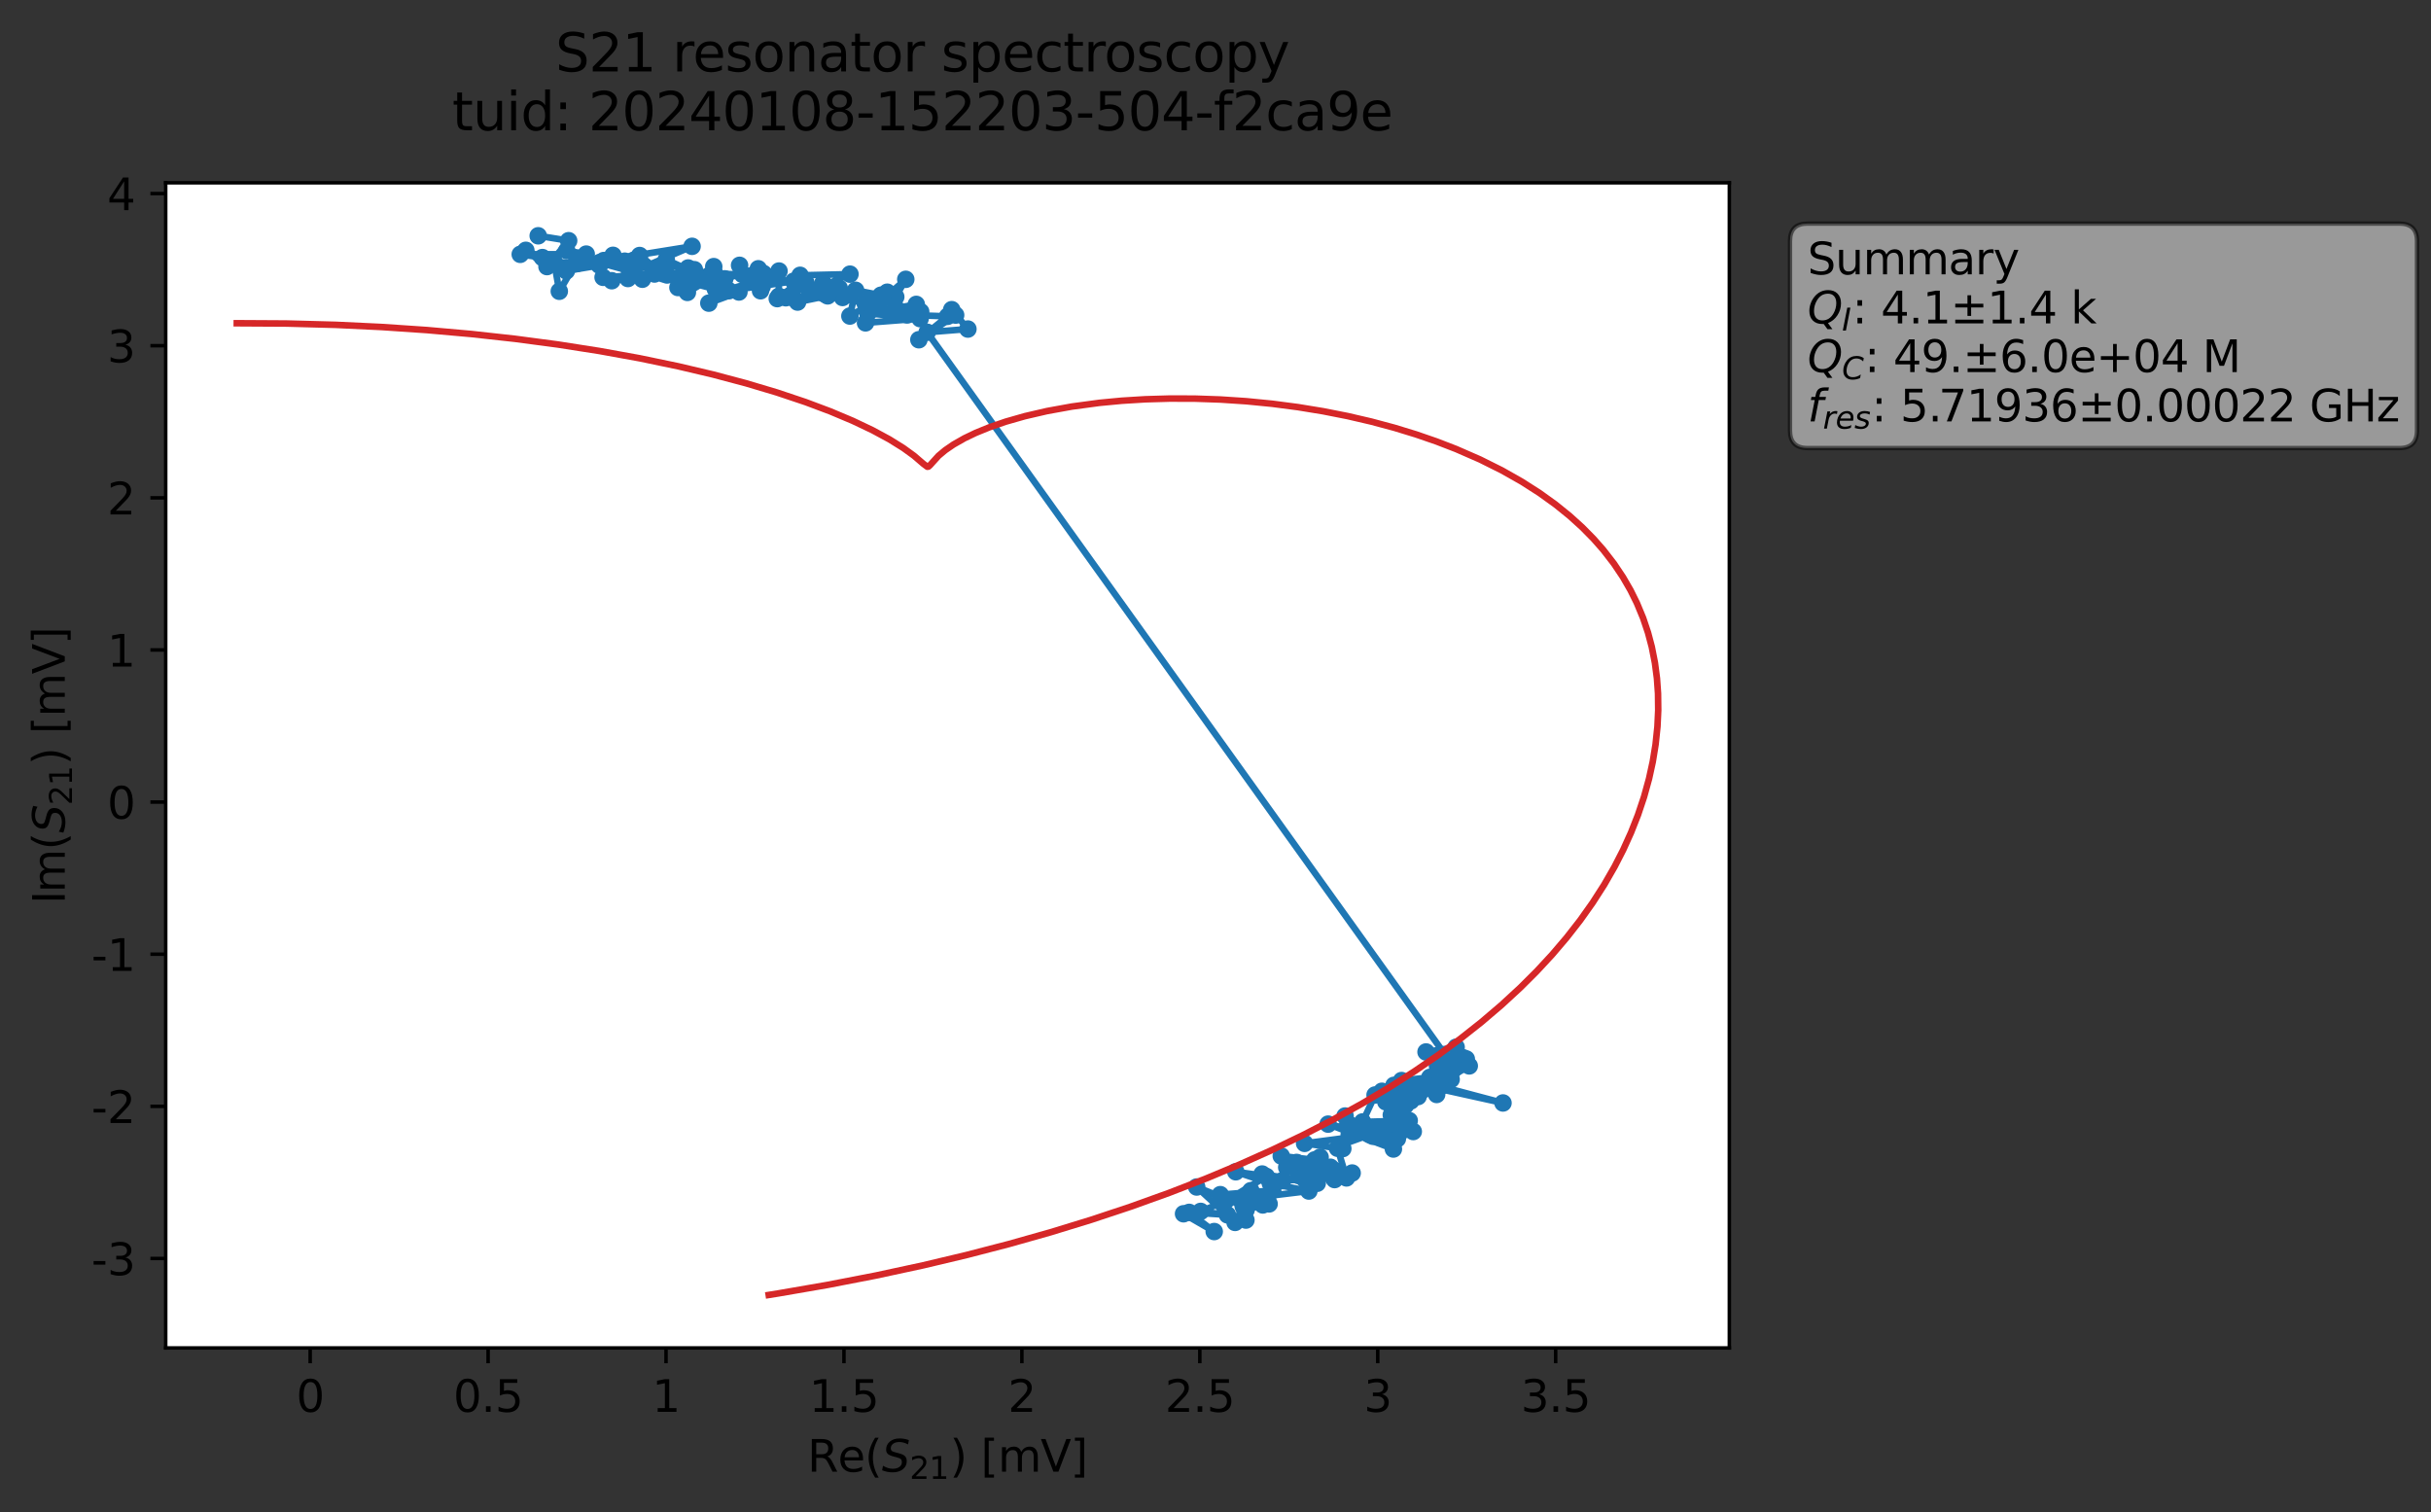 <?xml version="1.0" encoding="utf-8" standalone="no"?>
<!DOCTYPE svg PUBLIC "-//W3C//DTD SVG 1.1//EN"
  "http://www.w3.org/Graphics/SVG/1.1/DTD/svg11.dtd">
<svg xmlns:xlink="http://www.w3.org/1999/xlink" width="555.224pt" height="345.428pt" viewBox="0 0 555.224 345.428" xmlns="http://www.w3.org/2000/svg" version="1.1">
 <rect x="0" y="0" width="555.224" height="345.428" fill="#333333" stroke="none"/>
 <defs>
  <style type="text/css">*{stroke-linejoin: round; stroke-linecap: butt}</style>
 </defs>
 <g id="figure_1">
  <g id="patch_1">
   <path d="M 0 345.428 
L 555.224 345.428 
L 555.224 -0 
L 0 -0 
L 0 345.428 
z
" style="fill: none; opacity: 0"/>
  </g>
  <g id="axes_1">
   <g id="patch_2">
    <path d="M 37.848 307.872 
L 394.968 307.872 
L 394.968 41.76 
L 37.848 41.76 
z
" style="fill: #ffffff"/>
   </g>
   <g id="matplotlib.axis_1">
    <g id="xtick_1">
     <g id="line2d_1">
      <defs>
       <path id="m4bbcbf24a1" d="M 0 0 
L 0 3.5 
" style="stroke: #000000; stroke-width: 0.8"/>
      </defs>
      <g>
       <use xlink:href="#m4bbcbf24a1" x="70.843" y="307.872" style="stroke: #000000; stroke-width: 0.8"/>
      </g>
     </g>
     <g id="text_1">
      <!-- 0 -->
      <g transform="translate(67.662 322.47) scale(0.1 -0.1)">
       <defs>
        <path id="DejaVuSans-30" d="M 2034 4250 
Q 1547 4250 1301 3770 
Q 1056 3291 1056 2328 
Q 1056 1369 1301 889 
Q 1547 409 2034 409 
Q 2525 409 2770 889 
Q 3016 1369 3016 2328 
Q 3016 3291 2770 3770 
Q 2525 4250 2034 4250 
z
M 2034 4750 
Q 2819 4750 3233 4129 
Q 3647 3509 3647 2328 
Q 3647 1150 3233 529 
Q 2819 -91 2034 -91 
Q 1250 -91 836 529 
Q 422 1150 422 2328 
Q 422 3509 836 4129 
Q 1250 4750 2034 4750 
z
" transform="scale(0.016)"/>
       </defs>
       <use xlink:href="#DejaVuSans-30"/>
      </g>
     </g>
    </g>
    <g id="xtick_2">
     <g id="line2d_2">
      <g>
       <use xlink:href="#m4bbcbf24a1" x="111.48" y="307.872" style="stroke: #000000; stroke-width: 0.8"/>
      </g>
     </g>
     <g id="text_2">
      <!-- 0.5 -->
      <g transform="translate(103.529 322.47) scale(0.1 -0.1)">
       <defs>
        <path id="DejaVuSans-2e" d="M 684 794 
L 1344 794 
L 1344 0 
L 684 0 
L 684 794 
z
" transform="scale(0.016)"/>
        <path id="DejaVuSans-35" d="M 691 4666 
L 3169 4666 
L 3169 4134 
L 1269 4134 
L 1269 2991 
Q 1406 3038 1543 3061 
Q 1681 3084 1819 3084 
Q 2600 3084 3056 2656 
Q 3513 2228 3513 1497 
Q 3513 744 3044 326 
Q 2575 -91 1722 -91 
Q 1428 -91 1123 -41 
Q 819 9 494 109 
L 494 744 
Q 775 591 1075 516 
Q 1375 441 1709 441 
Q 2250 441 2565 725 
Q 2881 1009 2881 1497 
Q 2881 1984 2565 2268 
Q 2250 2553 1709 2553 
Q 1456 2553 1204 2497 
Q 953 2441 691 2322 
L 691 4666 
z
" transform="scale(0.016)"/>
       </defs>
       <use xlink:href="#DejaVuSans-30"/>
       <use xlink:href="#DejaVuSans-2e" x="63.623"/>
       <use xlink:href="#DejaVuSans-35" x="95.41"/>
      </g>
     </g>
    </g>
    <g id="xtick_3">
     <g id="line2d_3">
      <g>
       <use xlink:href="#m4bbcbf24a1" x="152.117" y="307.872" style="stroke: #000000; stroke-width: 0.8"/>
      </g>
     </g>
     <g id="text_3">
      <!-- 1 -->
      <g transform="translate(148.936 322.47) scale(0.1 -0.1)">
       <defs>
        <path id="DejaVuSans-31" d="M 794 531 
L 1825 531 
L 1825 4091 
L 703 3866 
L 703 4441 
L 1819 4666 
L 2450 4666 
L 2450 531 
L 3481 531 
L 3481 0 
L 794 0 
L 794 531 
z
" transform="scale(0.016)"/>
       </defs>
       <use xlink:href="#DejaVuSans-31"/>
      </g>
     </g>
    </g>
    <g id="xtick_4">
     <g id="line2d_4">
      <g>
       <use xlink:href="#m4bbcbf24a1" x="192.754" y="307.872" style="stroke: #000000; stroke-width: 0.8"/>
      </g>
     </g>
     <g id="text_4">
      <!-- 1.5 -->
      <g transform="translate(184.802 322.47) scale(0.1 -0.1)">
       <use xlink:href="#DejaVuSans-31"/>
       <use xlink:href="#DejaVuSans-2e" x="63.623"/>
       <use xlink:href="#DejaVuSans-35" x="95.41"/>
      </g>
     </g>
    </g>
    <g id="xtick_5">
     <g id="line2d_5">
      <g>
       <use xlink:href="#m4bbcbf24a1" x="233.391" y="307.872" style="stroke: #000000; stroke-width: 0.8"/>
      </g>
     </g>
     <g id="text_5">
      <!-- 2 -->
      <g transform="translate(230.21 322.47) scale(0.1 -0.1)">
       <defs>
        <path id="DejaVuSans-32" d="M 1228 531 
L 3431 531 
L 3431 0 
L 469 0 
L 469 531 
Q 828 903 1448 1529 
Q 2069 2156 2228 2338 
Q 2531 2678 2651 2914 
Q 2772 3150 2772 3378 
Q 2772 3750 2511 3984 
Q 2250 4219 1831 4219 
Q 1534 4219 1204 4116 
Q 875 4013 500 3803 
L 500 4441 
Q 881 4594 1212 4672 
Q 1544 4750 1819 4750 
Q 2544 4750 2975 4387 
Q 3406 4025 3406 3419 
Q 3406 3131 3298 2873 
Q 3191 2616 2906 2266 
Q 2828 2175 2409 1742 
Q 1991 1309 1228 531 
z
" transform="scale(0.016)"/>
       </defs>
       <use xlink:href="#DejaVuSans-32"/>
      </g>
     </g>
    </g>
    <g id="xtick_6">
     <g id="line2d_6">
      <g>
       <use xlink:href="#m4bbcbf24a1" x="274.028" y="307.872" style="stroke: #000000; stroke-width: 0.8"/>
      </g>
     </g>
     <g id="text_6">
      <!-- 2.5 -->
      <g transform="translate(266.076 322.47) scale(0.1 -0.1)">
       <use xlink:href="#DejaVuSans-32"/>
       <use xlink:href="#DejaVuSans-2e" x="63.623"/>
       <use xlink:href="#DejaVuSans-35" x="95.41"/>
      </g>
     </g>
    </g>
    <g id="xtick_7">
     <g id="line2d_7">
      <g>
       <use xlink:href="#m4bbcbf24a1" x="314.665" y="307.872" style="stroke: #000000; stroke-width: 0.8"/>
      </g>
     </g>
     <g id="text_7">
      <!-- 3 -->
      <g transform="translate(311.484 322.47) scale(0.1 -0.1)">
       <defs>
        <path id="DejaVuSans-33" d="M 2597 2516 
Q 3050 2419 3304 2112 
Q 3559 1806 3559 1356 
Q 3559 666 3084 287 
Q 2609 -91 1734 -91 
Q 1441 -91 1130 -33 
Q 819 25 488 141 
L 488 750 
Q 750 597 1062 519 
Q 1375 441 1716 441 
Q 2309 441 2620 675 
Q 2931 909 2931 1356 
Q 2931 1769 2642 2001 
Q 2353 2234 1838 2234 
L 1294 2234 
L 1294 2753 
L 1863 2753 
Q 2328 2753 2575 2939 
Q 2822 3125 2822 3475 
Q 2822 3834 2567 4026 
Q 2313 4219 1838 4219 
Q 1578 4219 1281 4162 
Q 984 4106 628 3988 
L 628 4550 
Q 988 4650 1302 4700 
Q 1616 4750 1894 4750 
Q 2613 4750 3031 4423 
Q 3450 4097 3450 3541 
Q 3450 3153 3228 2886 
Q 3006 2619 2597 2516 
z
" transform="scale(0.016)"/>
       </defs>
       <use xlink:href="#DejaVuSans-33"/>
      </g>
     </g>
    </g>
    <g id="xtick_8">
     <g id="line2d_8">
      <g>
       <use xlink:href="#m4bbcbf24a1" x="355.302" y="307.872" style="stroke: #000000; stroke-width: 0.8"/>
      </g>
     </g>
     <g id="text_8">
      <!-- 3.5 -->
      <g transform="translate(347.35 322.47) scale(0.1 -0.1)">
       <use xlink:href="#DejaVuSans-33"/>
       <use xlink:href="#DejaVuSans-2e" x="63.623"/>
       <use xlink:href="#DejaVuSans-35" x="95.41"/>
      </g>
     </g>
    </g>
    <g id="text_9">
     <!-- Re$(S_{21})$ [mV] -->
     <g transform="translate(184.408 336.149) scale(0.1 -0.1)">
      <defs>
       <path id="DejaVuSans-52" d="M 2841 2188 
Q 3044 2119 3236 1894 
Q 3428 1669 3622 1275 
L 4263 0 
L 3584 0 
L 2988 1197 
Q 2756 1666 2539 1819 
Q 2322 1972 1947 1972 
L 1259 1972 
L 1259 0 
L 628 0 
L 628 4666 
L 2053 4666 
Q 2853 4666 3247 4331 
Q 3641 3997 3641 3322 
Q 3641 2881 3436 2590 
Q 3231 2300 2841 2188 
z
M 1259 4147 
L 1259 2491 
L 2053 2491 
Q 2509 2491 2742 2702 
Q 2975 2913 2975 3322 
Q 2975 3731 2742 3939 
Q 2509 4147 2053 4147 
L 1259 4147 
z
" transform="scale(0.016)"/>
       <path id="DejaVuSans-65" d="M 3597 1894 
L 3597 1613 
L 953 1613 
Q 991 1019 1311 708 
Q 1631 397 2203 397 
Q 2534 397 2845 478 
Q 3156 559 3463 722 
L 3463 178 
Q 3153 47 2828 -22 
Q 2503 -91 2169 -91 
Q 1331 -91 842 396 
Q 353 884 353 1716 
Q 353 2575 817 3079 
Q 1281 3584 2069 3584 
Q 2775 3584 3186 3129 
Q 3597 2675 3597 1894 
z
M 3022 2063 
Q 3016 2534 2758 2815 
Q 2500 3097 2075 3097 
Q 1594 3097 1305 2825 
Q 1016 2553 972 2059 
L 3022 2063 
z
" transform="scale(0.016)"/>
       <path id="DejaVuSans-28" d="M 1984 4856 
Q 1566 4138 1362 3434 
Q 1159 2731 1159 2009 
Q 1159 1288 1364 580 
Q 1569 -128 1984 -844 
L 1484 -844 
Q 1016 -109 783 600 
Q 550 1309 550 2009 
Q 550 2706 781 3412 
Q 1013 4119 1484 4856 
L 1984 4856 
z
" transform="scale(0.016)"/>
       <path id="DejaVuSans-Oblique-53" d="M 3859 4513 
L 3738 3897 
Q 3422 4066 3111 4152 
Q 2800 4238 2509 4238 
Q 1944 4238 1609 3991 
Q 1275 3744 1275 3334 
Q 1275 3109 1398 2989 
Q 1522 2869 2034 2731 
L 2413 2638 
Q 3053 2472 3303 2217 
Q 3553 1963 3553 1503 
Q 3553 797 2998 353 
Q 2444 -91 1538 -91 
Q 1166 -91 791 -17 
Q 416 56 38 206 
L 166 856 
Q 513 641 861 531 
Q 1209 422 1556 422 
Q 2147 422 2503 684 
Q 2859 947 2859 1369 
Q 2859 1650 2717 1795 
Q 2575 1941 2106 2059 
L 1728 2156 
Q 1081 2325 845 2545 
Q 609 2766 609 3163 
Q 609 3859 1145 4304 
Q 1681 4750 2541 4750 
Q 2875 4750 3203 4690 
Q 3531 4631 3859 4513 
z
" transform="scale(0.016)"/>
       <path id="DejaVuSans-29" d="M 513 4856 
L 1013 4856 
Q 1481 4119 1714 3412 
Q 1947 2706 1947 2009 
Q 1947 1309 1714 600 
Q 1481 -109 1013 -844 
L 513 -844 
Q 928 -128 1133 580 
Q 1338 1288 1338 2009 
Q 1338 2731 1133 3434 
Q 928 4138 513 4856 
z
" transform="scale(0.016)"/>
       <path id="DejaVuSans-20" transform="scale(0.016)"/>
       <path id="DejaVuSans-5b" d="M 550 4863 
L 1875 4863 
L 1875 4416 
L 1125 4416 
L 1125 -397 
L 1875 -397 
L 1875 -844 
L 550 -844 
L 550 4863 
z
" transform="scale(0.016)"/>
       <path id="DejaVuSans-6d" d="M 3328 2828 
Q 3544 3216 3844 3400 
Q 4144 3584 4550 3584 
Q 5097 3584 5394 3201 
Q 5691 2819 5691 2113 
L 5691 0 
L 5113 0 
L 5113 2094 
Q 5113 2597 4934 2840 
Q 4756 3084 4391 3084 
Q 3944 3084 3684 2787 
Q 3425 2491 3425 1978 
L 3425 0 
L 2847 0 
L 2847 2094 
Q 2847 2600 2669 2842 
Q 2491 3084 2119 3084 
Q 1678 3084 1418 2786 
Q 1159 2488 1159 1978 
L 1159 0 
L 581 0 
L 581 3500 
L 1159 3500 
L 1159 2956 
Q 1356 3278 1631 3431 
Q 1906 3584 2284 3584 
Q 2666 3584 2933 3390 
Q 3200 3197 3328 2828 
z
" transform="scale(0.016)"/>
       <path id="DejaVuSans-56" d="M 1831 0 
L 50 4666 
L 709 4666 
L 2188 738 
L 3669 4666 
L 4325 4666 
L 2547 0 
L 1831 0 
z
" transform="scale(0.016)"/>
       <path id="DejaVuSans-5d" d="M 1947 4863 
L 1947 -844 
L 622 -844 
L 622 -397 
L 1369 -397 
L 1369 4416 
L 622 4416 
L 622 4863 
L 1947 4863 
z
" transform="scale(0.016)"/>
      </defs>
      <use xlink:href="#DejaVuSans-52" transform="translate(0 0.016)"/>
      <use xlink:href="#DejaVuSans-65" transform="translate(69.482 0.016)"/>
      <use xlink:href="#DejaVuSans-28" transform="translate(131.006 0.016)"/>
      <use xlink:href="#DejaVuSans-Oblique-53" transform="translate(170.02 0.016)"/>
      <use xlink:href="#DejaVuSans-32" transform="translate(233.496 -16.391) scale(0.7)"/>
      <use xlink:href="#DejaVuSans-31" transform="translate(278.032 -16.391) scale(0.7)"/>
      <use xlink:href="#DejaVuSans-29" transform="translate(325.303 0.016)"/>
      <use xlink:href="#DejaVuSans-20" transform="translate(364.316 0.016)"/>
      <use xlink:href="#DejaVuSans-5b" transform="translate(396.104 0.016)"/>
      <use xlink:href="#DejaVuSans-6d" transform="translate(435.117 0.016)"/>
      <use xlink:href="#DejaVuSans-56" transform="translate(532.529 0.016)"/>
      <use xlink:href="#DejaVuSans-5d" transform="translate(600.938 0.016)"/>
     </g>
    </g>
   </g>
   <g id="matplotlib.axis_2">
    <g id="ytick_1">
     <g id="line2d_9">
      <defs>
       <path id="m7d04e6f652" d="M 0 0 
L -3.5 0 
" style="stroke: #000000; stroke-width: 0.8"/>
      </defs>
      <g>
       <use xlink:href="#m7d04e6f652" x="37.848" y="287.445" style="stroke: #000000; stroke-width: 0.8"/>
      </g>
     </g>
     <g id="text_10">
      <!-- -3 -->
      <g transform="translate(20.878 291.244) scale(0.1 -0.1)">
       <defs>
        <path id="DejaVuSans-2d" d="M 313 2009 
L 1997 2009 
L 1997 1497 
L 313 1497 
L 313 2009 
z
" transform="scale(0.016)"/>
       </defs>
       <use xlink:href="#DejaVuSans-2d"/>
       <use xlink:href="#DejaVuSans-33" x="36.084"/>
      </g>
     </g>
    </g>
    <g id="ytick_2">
     <g id="line2d_10">
      <g>
       <use xlink:href="#m7d04e6f652" x="37.848" y="252.697" style="stroke: #000000; stroke-width: 0.8"/>
      </g>
     </g>
     <g id="text_11">
      <!-- -2 -->
      <g transform="translate(20.878 256.496) scale(0.1 -0.1)">
       <use xlink:href="#DejaVuSans-2d"/>
       <use xlink:href="#DejaVuSans-32" x="36.084"/>
      </g>
     </g>
    </g>
    <g id="ytick_3">
     <g id="line2d_11">
      <g>
       <use xlink:href="#m7d04e6f652" x="37.848" y="217.949" style="stroke: #000000; stroke-width: 0.8"/>
      </g>
     </g>
     <g id="text_12">
      <!-- -1 -->
      <g transform="translate(20.878 221.748) scale(0.1 -0.1)">
       <use xlink:href="#DejaVuSans-2d"/>
       <use xlink:href="#DejaVuSans-31" x="36.084"/>
      </g>
     </g>
    </g>
    <g id="ytick_4">
     <g id="line2d_12">
      <g>
       <use xlink:href="#m7d04e6f652" x="37.848" y="183.2" style="stroke: #000000; stroke-width: 0.8"/>
      </g>
     </g>
     <g id="text_13">
      <!-- 0 -->
      <g transform="translate(24.486 187) scale(0.1 -0.1)">
       <use xlink:href="#DejaVuSans-30"/>
      </g>
     </g>
    </g>
    <g id="ytick_5">
     <g id="line2d_13">
      <g>
       <use xlink:href="#m7d04e6f652" x="37.848" y="148.452" style="stroke: #000000; stroke-width: 0.8"/>
      </g>
     </g>
     <g id="text_14">
      <!-- 1 -->
      <g transform="translate(24.486 152.252) scale(0.1 -0.1)">
       <use xlink:href="#DejaVuSans-31"/>
      </g>
     </g>
    </g>
    <g id="ytick_6">
     <g id="line2d_14">
      <g>
       <use xlink:href="#m7d04e6f652" x="37.848" y="113.704" style="stroke: #000000; stroke-width: 0.8"/>
      </g>
     </g>
     <g id="text_15">
      <!-- 2 -->
      <g transform="translate(24.486 117.504) scale(0.1 -0.1)">
       <use xlink:href="#DejaVuSans-32"/>
      </g>
     </g>
    </g>
    <g id="ytick_7">
     <g id="line2d_15">
      <g>
       <use xlink:href="#m7d04e6f652" x="37.848" y="78.956" style="stroke: #000000; stroke-width: 0.8"/>
      </g>
     </g>
     <g id="text_16">
      <!-- 3 -->
      <g transform="translate(24.486 82.756) scale(0.1 -0.1)">
       <use xlink:href="#DejaVuSans-33"/>
      </g>
     </g>
    </g>
    <g id="ytick_8">
     <g id="line2d_16">
      <g>
       <use xlink:href="#m7d04e6f652" x="37.848" y="44.208" style="stroke: #000000; stroke-width: 0.8"/>
      </g>
     </g>
     <g id="text_17">
      <!-- 4 -->
      <g transform="translate(24.486 48.007) scale(0.1 -0.1)">
       <defs>
        <path id="DejaVuSans-34" d="M 2419 4116 
L 825 1625 
L 2419 1625 
L 2419 4116 
z
M 2253 4666 
L 3047 4666 
L 3047 1625 
L 3713 1625 
L 3713 1100 
L 3047 1100 
L 3047 0 
L 2419 0 
L 2419 1100 
L 313 1100 
L 313 1709 
L 2253 4666 
z
" transform="scale(0.016)"/>
       </defs>
       <use xlink:href="#DejaVuSans-34"/>
      </g>
     </g>
    </g>
    <g id="text_18">
     <!-- Im$(S_{21})$ [mV] -->
     <g transform="translate(14.798 206.466) rotate(-90) scale(0.1 -0.1)">
      <defs>
       <path id="DejaVuSans-49" d="M 628 4666 
L 1259 4666 
L 1259 0 
L 628 0 
L 628 4666 
z
" transform="scale(0.016)"/>
      </defs>
      <use xlink:href="#DejaVuSans-49" transform="translate(0 0.016)"/>
      <use xlink:href="#DejaVuSans-6d" transform="translate(25.867 0.016)"/>
      <use xlink:href="#DejaVuSans-28" transform="translate(123.279 0.016)"/>
      <use xlink:href="#DejaVuSans-Oblique-53" transform="translate(162.293 0.016)"/>
      <use xlink:href="#DejaVuSans-32" transform="translate(225.77 -16.391) scale(0.7)"/>
      <use xlink:href="#DejaVuSans-31" transform="translate(270.306 -16.391) scale(0.7)"/>
      <use xlink:href="#DejaVuSans-29" transform="translate(317.576 0.016)"/>
      <use xlink:href="#DejaVuSans-20" transform="translate(356.59 0.016)"/>
      <use xlink:href="#DejaVuSans-5b" transform="translate(388.377 0.016)"/>
      <use xlink:href="#DejaVuSans-6d" transform="translate(427.391 0.016)"/>
      <use xlink:href="#DejaVuSans-56" transform="translate(524.803 0.016)"/>
      <use xlink:href="#DejaVuSans-5d" transform="translate(593.211 0.016)"/>
     </g>
    </g>
   </g>
   <g id="line2d_17">
    <path d="M 122.923 53.856 
L 129.877 54.978 
L 124.928 60.888 
L 120.095 57.177 
L 123.881 58.831 
L 118.821 58.092 
L 133.893 58.039 
L 129.445 57.243 
L 133.81 59.424 
L 131.458 60.216 
L 127.74 66.528 
L 126.544 59.783 
L 131.803 60.179 
L 140.002 58.316 
L 129.357 61.878 
L 142.672 59.654 
L 136.852 60.553 
L 136.953 59.965 
L 137.225 60.076 
L 143.77 61.879 
L 137.903 59.51 
L 158.067 56.262 
L 139.723 64.118 
L 143.415 63.613 
L 146.719 63.78 
L 152.354 62.806 
L 137.741 63.342 
L 149.477 62.583 
L 144.785 59.425 
L 146.092 58.361 
L 151.49 62.54 
L 158.551 62.211 
L 152.168 59.309 
L 151.542 60.439 
L 158.59 61.599 
L 154.934 63.87 
L 163.4 66.051 
L 157.17 61.211 
L 158.402 64.007 
L 158.325 62.757 
L 154.835 65.668 
L 163.016 60.894 
L 156.997 66.789 
L 162.302 63.638 
L 173.192 61.39 
L 165.524 63.689 
L 163.247 62.515 
L 169.572 62.687 
L 174.371 62.459 
L 161.894 69.24 
L 168.77 66.695 
L 171.049 64.332 
L 168.916 60.602 
L 173.699 66.412 
L 174.074 65.422 
L 177.919 61.907 
L 177.871 67.672 
L 179.472 68.008 
L 181.252 64.242 
L 166.486 66.398 
L 175.314 63.204 
L 182.16 64.66 
L 177.525 68.206 
L 192.434 67.945 
L 184.062 64.584 
L 184.932 66.854 
L 183.971 64.795 
L 180.86 67.912 
L 188.453 67.226 
L 182.736 62.882 
L 194.129 62.619 
L 185.678 66.288 
L 187.983 64.606 
L 191.672 65.801 
L 182.165 68.994 
L 189.036 67.576 
L 197.58 69.217 
L 199.934 68.765 
L 194.109 72.188 
L 195.414 66.302 
L 201.206 67.426 
L 202.643 66.743 
L 204.679 70.452 
L 198.428 71.097 
L 204.584 67.808 
L 206.872 63.798 
L 200.935 69.038 
L 197.678 73.743 
L 210.146 72.777 
L 198.208 71.566 
L 209.273 69.524 
L 204.285 70.751 
L 210.281 71.199 
L 207.201 71.937 
L 216.415 72.253 
L 209.864 77.597 
L 218.263 71.971 
L 217.369 70.729 
L 221.064 75.158 
L 211.763 75.895 
L 331.595 243.049 
L 332.572 239.187 
L 325.696 240.275 
L 334.142 241.586 
L 329.264 242.395 
L 329.716 246.907 
L 335.569 243.458 
L 334.89 241.875 
L 329.097 240.877 
L 331.428 246.539 
L 328.311 243.48 
L 328.59 243.299 
L 331.796 244.44 
L 334.236 241.889 
L 328.122 249.983 
L 326.568 246.078 
L 320.106 246.805 
L 343.273 251.923 
L 326.826 247.56 
L 325.858 247.893 
L 323.058 248.144 
L 323.881 250.462 
L 323.526 248.394 
L 318.365 247.898 
L 320.985 252.48 
L 329.078 248.137 
L 316.864 249.997 
L 322.251 251.437 
L 316.509 251.66 
L 315.621 249.252 
L 320.235 249.602 
L 323.277 249.634 
L 319.121 252.109 
L 319.749 256.001 
L 311.208 256.253 
L 314.057 250.102 
L 321.854 255.949 
L 318 256.314 
L 313.544 259.521 
L 317.767 254.672 
L 319.813 256.11 
L 307.821 256.954 
L 318.627 258.179 
L 315.058 259.772 
L 319.15 260.107 
L 322.782 258.451 
L 317.789 258.149 
L 318.243 262.439 
L 303.33 256.757 
L 312.317 258.822 
L 317.102 259.787 
L 317.539 260.502 
L 307.205 254.904 
L 306.69 262.343 
L 306.306 261.534 
L 312.836 259.183 
L 297.964 261.153 
L 305.484 262.261 
L 307.531 269.04 
L 308.822 267.925 
L 300.514 266.608 
L 303.856 266.604 
L 301.504 264.313 
L 296.637 268.496 
L 304.717 267.312 
L 298.145 268.804 
L 296.129 265.508 
L 293.88 266.634 
L 304.815 269.422 
L 292.632 264.035 
L 300.268 264.926 
L 295.848 266.358 
L 304.519 268.996 
L 292.894 269.671 
L 288.266 268.154 
L 300.844 270.265 
L 282.245 267.638 
L 290.145 270.29 
L 298.935 272.038 
L 279.895 274.347 
L 289.221 268.71 
L 290.682 271.901 
L 278.708 272.866 
L 285.71 273.732 
L 289.857 274.98 
L 284.088 273.618 
L 284.596 276.352 
L 288.418 275.217 
L 284.161 275.942 
L 284.561 278.67 
L 283.93 275.443 
L 273.319 271.118 
L 282.084 279.205 
L 285.686 271.957 
L 274.225 276.692 
L 280.342 277.476 
L 271.602 276.918 
L 277.321 281.293 
L 270.315 277.231 
L 270.315 277.231 
" clip-path="url(#p80b600bf73)" style="fill: none; stroke: #1f77b4; stroke-width: 1.5; stroke-linecap: square"/>
    <defs>
     <path id="m590a304703" d="M 0 1.5 
C 0.398 1.5 0.779 1.342 1.061 1.061 
C 1.342 0.779 1.5 0.398 1.5 0 
C 1.5 -0.398 1.342 -0.779 1.061 -1.061 
C 0.779 -1.342 0.398 -1.5 0 -1.5 
C -0.398 -1.5 -0.779 -1.342 -1.061 -1.061 
C -1.342 -0.779 -1.5 -0.398 -1.5 0 
C -1.5 0.398 -1.342 0.779 -1.061 1.061 
C -0.779 1.342 -0.398 1.5 0 1.5 
z
" style="stroke: #1f77b4"/>
    </defs>
    <g clip-path="url(#p80b600bf73)">
     <use xlink:href="#m590a304703" x="122.923" y="53.856" style="fill: #1f77b4; stroke: #1f77b4"/>
     <use xlink:href="#m590a304703" x="129.877" y="54.978" style="fill: #1f77b4; stroke: #1f77b4"/>
     <use xlink:href="#m590a304703" x="124.928" y="60.888" style="fill: #1f77b4; stroke: #1f77b4"/>
     <use xlink:href="#m590a304703" x="120.095" y="57.177" style="fill: #1f77b4; stroke: #1f77b4"/>
     <use xlink:href="#m590a304703" x="123.881" y="58.831" style="fill: #1f77b4; stroke: #1f77b4"/>
     <use xlink:href="#m590a304703" x="118.821" y="58.092" style="fill: #1f77b4; stroke: #1f77b4"/>
     <use xlink:href="#m590a304703" x="133.893" y="58.039" style="fill: #1f77b4; stroke: #1f77b4"/>
     <use xlink:href="#m590a304703" x="129.445" y="57.243" style="fill: #1f77b4; stroke: #1f77b4"/>
     <use xlink:href="#m590a304703" x="133.81" y="59.424" style="fill: #1f77b4; stroke: #1f77b4"/>
     <use xlink:href="#m590a304703" x="131.458" y="60.216" style="fill: #1f77b4; stroke: #1f77b4"/>
     <use xlink:href="#m590a304703" x="127.74" y="66.528" style="fill: #1f77b4; stroke: #1f77b4"/>
     <use xlink:href="#m590a304703" x="126.544" y="59.783" style="fill: #1f77b4; stroke: #1f77b4"/>
     <use xlink:href="#m590a304703" x="131.803" y="60.179" style="fill: #1f77b4; stroke: #1f77b4"/>
     <use xlink:href="#m590a304703" x="140.002" y="58.316" style="fill: #1f77b4; stroke: #1f77b4"/>
     <use xlink:href="#m590a304703" x="129.357" y="61.878" style="fill: #1f77b4; stroke: #1f77b4"/>
     <use xlink:href="#m590a304703" x="142.672" y="59.654" style="fill: #1f77b4; stroke: #1f77b4"/>
     <use xlink:href="#m590a304703" x="136.852" y="60.553" style="fill: #1f77b4; stroke: #1f77b4"/>
     <use xlink:href="#m590a304703" x="136.953" y="59.965" style="fill: #1f77b4; stroke: #1f77b4"/>
     <use xlink:href="#m590a304703" x="137.225" y="60.076" style="fill: #1f77b4; stroke: #1f77b4"/>
     <use xlink:href="#m590a304703" x="143.77" y="61.879" style="fill: #1f77b4; stroke: #1f77b4"/>
     <use xlink:href="#m590a304703" x="137.903" y="59.51" style="fill: #1f77b4; stroke: #1f77b4"/>
     <use xlink:href="#m590a304703" x="158.067" y="56.262" style="fill: #1f77b4; stroke: #1f77b4"/>
     <use xlink:href="#m590a304703" x="139.723" y="64.118" style="fill: #1f77b4; stroke: #1f77b4"/>
     <use xlink:href="#m590a304703" x="143.415" y="63.613" style="fill: #1f77b4; stroke: #1f77b4"/>
     <use xlink:href="#m590a304703" x="146.719" y="63.78" style="fill: #1f77b4; stroke: #1f77b4"/>
     <use xlink:href="#m590a304703" x="152.354" y="62.806" style="fill: #1f77b4; stroke: #1f77b4"/>
     <use xlink:href="#m590a304703" x="137.741" y="63.342" style="fill: #1f77b4; stroke: #1f77b4"/>
     <use xlink:href="#m590a304703" x="149.477" y="62.583" style="fill: #1f77b4; stroke: #1f77b4"/>
     <use xlink:href="#m590a304703" x="144.785" y="59.425" style="fill: #1f77b4; stroke: #1f77b4"/>
     <use xlink:href="#m590a304703" x="146.092" y="58.361" style="fill: #1f77b4; stroke: #1f77b4"/>
     <use xlink:href="#m590a304703" x="151.49" y="62.54" style="fill: #1f77b4; stroke: #1f77b4"/>
     <use xlink:href="#m590a304703" x="158.551" y="62.211" style="fill: #1f77b4; stroke: #1f77b4"/>
     <use xlink:href="#m590a304703" x="152.168" y="59.309" style="fill: #1f77b4; stroke: #1f77b4"/>
     <use xlink:href="#m590a304703" x="151.542" y="60.439" style="fill: #1f77b4; stroke: #1f77b4"/>
     <use xlink:href="#m590a304703" x="158.59" y="61.599" style="fill: #1f77b4; stroke: #1f77b4"/>
     <use xlink:href="#m590a304703" x="154.934" y="63.87" style="fill: #1f77b4; stroke: #1f77b4"/>
     <use xlink:href="#m590a304703" x="163.4" y="66.051" style="fill: #1f77b4; stroke: #1f77b4"/>
     <use xlink:href="#m590a304703" x="157.17" y="61.211" style="fill: #1f77b4; stroke: #1f77b4"/>
     <use xlink:href="#m590a304703" x="158.402" y="64.007" style="fill: #1f77b4; stroke: #1f77b4"/>
     <use xlink:href="#m590a304703" x="158.325" y="62.757" style="fill: #1f77b4; stroke: #1f77b4"/>
     <use xlink:href="#m590a304703" x="154.835" y="65.668" style="fill: #1f77b4; stroke: #1f77b4"/>
     <use xlink:href="#m590a304703" x="163.016" y="60.894" style="fill: #1f77b4; stroke: #1f77b4"/>
     <use xlink:href="#m590a304703" x="156.997" y="66.789" style="fill: #1f77b4; stroke: #1f77b4"/>
     <use xlink:href="#m590a304703" x="162.302" y="63.638" style="fill: #1f77b4; stroke: #1f77b4"/>
     <use xlink:href="#m590a304703" x="173.192" y="61.39" style="fill: #1f77b4; stroke: #1f77b4"/>
     <use xlink:href="#m590a304703" x="165.524" y="63.689" style="fill: #1f77b4; stroke: #1f77b4"/>
     <use xlink:href="#m590a304703" x="163.247" y="62.515" style="fill: #1f77b4; stroke: #1f77b4"/>
     <use xlink:href="#m590a304703" x="169.572" y="62.687" style="fill: #1f77b4; stroke: #1f77b4"/>
     <use xlink:href="#m590a304703" x="174.371" y="62.459" style="fill: #1f77b4; stroke: #1f77b4"/>
     <use xlink:href="#m590a304703" x="161.894" y="69.24" style="fill: #1f77b4; stroke: #1f77b4"/>
     <use xlink:href="#m590a304703" x="168.77" y="66.695" style="fill: #1f77b4; stroke: #1f77b4"/>
     <use xlink:href="#m590a304703" x="171.049" y="64.332" style="fill: #1f77b4; stroke: #1f77b4"/>
     <use xlink:href="#m590a304703" x="168.916" y="60.602" style="fill: #1f77b4; stroke: #1f77b4"/>
     <use xlink:href="#m590a304703" x="173.699" y="66.412" style="fill: #1f77b4; stroke: #1f77b4"/>
     <use xlink:href="#m590a304703" x="174.074" y="65.422" style="fill: #1f77b4; stroke: #1f77b4"/>
     <use xlink:href="#m590a304703" x="177.919" y="61.907" style="fill: #1f77b4; stroke: #1f77b4"/>
     <use xlink:href="#m590a304703" x="177.871" y="67.672" style="fill: #1f77b4; stroke: #1f77b4"/>
     <use xlink:href="#m590a304703" x="179.472" y="68.008" style="fill: #1f77b4; stroke: #1f77b4"/>
     <use xlink:href="#m590a304703" x="181.252" y="64.242" style="fill: #1f77b4; stroke: #1f77b4"/>
     <use xlink:href="#m590a304703" x="166.486" y="66.398" style="fill: #1f77b4; stroke: #1f77b4"/>
     <use xlink:href="#m590a304703" x="175.314" y="63.204" style="fill: #1f77b4; stroke: #1f77b4"/>
     <use xlink:href="#m590a304703" x="182.16" y="64.66" style="fill: #1f77b4; stroke: #1f77b4"/>
     <use xlink:href="#m590a304703" x="177.525" y="68.206" style="fill: #1f77b4; stroke: #1f77b4"/>
     <use xlink:href="#m590a304703" x="192.434" y="67.945" style="fill: #1f77b4; stroke: #1f77b4"/>
     <use xlink:href="#m590a304703" x="184.062" y="64.584" style="fill: #1f77b4; stroke: #1f77b4"/>
     <use xlink:href="#m590a304703" x="184.932" y="66.854" style="fill: #1f77b4; stroke: #1f77b4"/>
     <use xlink:href="#m590a304703" x="183.971" y="64.795" style="fill: #1f77b4; stroke: #1f77b4"/>
     <use xlink:href="#m590a304703" x="180.86" y="67.912" style="fill: #1f77b4; stroke: #1f77b4"/>
     <use xlink:href="#m590a304703" x="188.453" y="67.226" style="fill: #1f77b4; stroke: #1f77b4"/>
     <use xlink:href="#m590a304703" x="182.736" y="62.882" style="fill: #1f77b4; stroke: #1f77b4"/>
     <use xlink:href="#m590a304703" x="194.129" y="62.619" style="fill: #1f77b4; stroke: #1f77b4"/>
     <use xlink:href="#m590a304703" x="185.678" y="66.288" style="fill: #1f77b4; stroke: #1f77b4"/>
     <use xlink:href="#m590a304703" x="187.983" y="64.606" style="fill: #1f77b4; stroke: #1f77b4"/>
     <use xlink:href="#m590a304703" x="191.672" y="65.801" style="fill: #1f77b4; stroke: #1f77b4"/>
     <use xlink:href="#m590a304703" x="182.165" y="68.994" style="fill: #1f77b4; stroke: #1f77b4"/>
     <use xlink:href="#m590a304703" x="189.036" y="67.576" style="fill: #1f77b4; stroke: #1f77b4"/>
     <use xlink:href="#m590a304703" x="197.58" y="69.217" style="fill: #1f77b4; stroke: #1f77b4"/>
     <use xlink:href="#m590a304703" x="199.934" y="68.765" style="fill: #1f77b4; stroke: #1f77b4"/>
     <use xlink:href="#m590a304703" x="194.109" y="72.188" style="fill: #1f77b4; stroke: #1f77b4"/>
     <use xlink:href="#m590a304703" x="195.414" y="66.302" style="fill: #1f77b4; stroke: #1f77b4"/>
     <use xlink:href="#m590a304703" x="201.206" y="67.426" style="fill: #1f77b4; stroke: #1f77b4"/>
     <use xlink:href="#m590a304703" x="202.643" y="66.743" style="fill: #1f77b4; stroke: #1f77b4"/>
     <use xlink:href="#m590a304703" x="204.679" y="70.452" style="fill: #1f77b4; stroke: #1f77b4"/>
     <use xlink:href="#m590a304703" x="198.428" y="71.097" style="fill: #1f77b4; stroke: #1f77b4"/>
     <use xlink:href="#m590a304703" x="204.584" y="67.808" style="fill: #1f77b4; stroke: #1f77b4"/>
     <use xlink:href="#m590a304703" x="206.872" y="63.798" style="fill: #1f77b4; stroke: #1f77b4"/>
     <use xlink:href="#m590a304703" x="200.935" y="69.038" style="fill: #1f77b4; stroke: #1f77b4"/>
     <use xlink:href="#m590a304703" x="197.678" y="73.743" style="fill: #1f77b4; stroke: #1f77b4"/>
     <use xlink:href="#m590a304703" x="210.146" y="72.777" style="fill: #1f77b4; stroke: #1f77b4"/>
     <use xlink:href="#m590a304703" x="198.208" y="71.566" style="fill: #1f77b4; stroke: #1f77b4"/>
     <use xlink:href="#m590a304703" x="209.273" y="69.524" style="fill: #1f77b4; stroke: #1f77b4"/>
     <use xlink:href="#m590a304703" x="204.285" y="70.751" style="fill: #1f77b4; stroke: #1f77b4"/>
     <use xlink:href="#m590a304703" x="210.281" y="71.199" style="fill: #1f77b4; stroke: #1f77b4"/>
     <use xlink:href="#m590a304703" x="207.201" y="71.937" style="fill: #1f77b4; stroke: #1f77b4"/>
     <use xlink:href="#m590a304703" x="216.415" y="72.253" style="fill: #1f77b4; stroke: #1f77b4"/>
     <use xlink:href="#m590a304703" x="209.864" y="77.597" style="fill: #1f77b4; stroke: #1f77b4"/>
     <use xlink:href="#m590a304703" x="218.263" y="71.971" style="fill: #1f77b4; stroke: #1f77b4"/>
     <use xlink:href="#m590a304703" x="217.369" y="70.729" style="fill: #1f77b4; stroke: #1f77b4"/>
     <use xlink:href="#m590a304703" x="221.064" y="75.158" style="fill: #1f77b4; stroke: #1f77b4"/>
     <use xlink:href="#m590a304703" x="211.763" y="75.895" style="fill: #1f77b4; stroke: #1f77b4"/>
     <use xlink:href="#m590a304703" x="331.595" y="243.049" style="fill: #1f77b4; stroke: #1f77b4"/>
     <use xlink:href="#m590a304703" x="332.572" y="239.187" style="fill: #1f77b4; stroke: #1f77b4"/>
     <use xlink:href="#m590a304703" x="325.696" y="240.275" style="fill: #1f77b4; stroke: #1f77b4"/>
     <use xlink:href="#m590a304703" x="334.142" y="241.586" style="fill: #1f77b4; stroke: #1f77b4"/>
     <use xlink:href="#m590a304703" x="329.264" y="242.395" style="fill: #1f77b4; stroke: #1f77b4"/>
     <use xlink:href="#m590a304703" x="329.716" y="246.907" style="fill: #1f77b4; stroke: #1f77b4"/>
     <use xlink:href="#m590a304703" x="335.569" y="243.458" style="fill: #1f77b4; stroke: #1f77b4"/>
     <use xlink:href="#m590a304703" x="334.89" y="241.875" style="fill: #1f77b4; stroke: #1f77b4"/>
     <use xlink:href="#m590a304703" x="329.097" y="240.877" style="fill: #1f77b4; stroke: #1f77b4"/>
     <use xlink:href="#m590a304703" x="331.428" y="246.539" style="fill: #1f77b4; stroke: #1f77b4"/>
     <use xlink:href="#m590a304703" x="328.311" y="243.48" style="fill: #1f77b4; stroke: #1f77b4"/>
     <use xlink:href="#m590a304703" x="328.59" y="243.299" style="fill: #1f77b4; stroke: #1f77b4"/>
     <use xlink:href="#m590a304703" x="331.796" y="244.44" style="fill: #1f77b4; stroke: #1f77b4"/>
     <use xlink:href="#m590a304703" x="334.236" y="241.889" style="fill: #1f77b4; stroke: #1f77b4"/>
     <use xlink:href="#m590a304703" x="328.122" y="249.983" style="fill: #1f77b4; stroke: #1f77b4"/>
     <use xlink:href="#m590a304703" x="326.568" y="246.078" style="fill: #1f77b4; stroke: #1f77b4"/>
     <use xlink:href="#m590a304703" x="320.106" y="246.805" style="fill: #1f77b4; stroke: #1f77b4"/>
     <use xlink:href="#m590a304703" x="343.273" y="251.923" style="fill: #1f77b4; stroke: #1f77b4"/>
     <use xlink:href="#m590a304703" x="326.826" y="247.56" style="fill: #1f77b4; stroke: #1f77b4"/>
     <use xlink:href="#m590a304703" x="325.858" y="247.893" style="fill: #1f77b4; stroke: #1f77b4"/>
     <use xlink:href="#m590a304703" x="323.058" y="248.144" style="fill: #1f77b4; stroke: #1f77b4"/>
     <use xlink:href="#m590a304703" x="323.881" y="250.462" style="fill: #1f77b4; stroke: #1f77b4"/>
     <use xlink:href="#m590a304703" x="323.526" y="248.394" style="fill: #1f77b4; stroke: #1f77b4"/>
     <use xlink:href="#m590a304703" x="318.365" y="247.898" style="fill: #1f77b4; stroke: #1f77b4"/>
     <use xlink:href="#m590a304703" x="320.985" y="252.48" style="fill: #1f77b4; stroke: #1f77b4"/>
     <use xlink:href="#m590a304703" x="329.078" y="248.137" style="fill: #1f77b4; stroke: #1f77b4"/>
     <use xlink:href="#m590a304703" x="316.864" y="249.997" style="fill: #1f77b4; stroke: #1f77b4"/>
     <use xlink:href="#m590a304703" x="322.251" y="251.437" style="fill: #1f77b4; stroke: #1f77b4"/>
     <use xlink:href="#m590a304703" x="316.509" y="251.66" style="fill: #1f77b4; stroke: #1f77b4"/>
     <use xlink:href="#m590a304703" x="315.621" y="249.252" style="fill: #1f77b4; stroke: #1f77b4"/>
     <use xlink:href="#m590a304703" x="320.235" y="249.602" style="fill: #1f77b4; stroke: #1f77b4"/>
     <use xlink:href="#m590a304703" x="323.277" y="249.634" style="fill: #1f77b4; stroke: #1f77b4"/>
     <use xlink:href="#m590a304703" x="319.121" y="252.109" style="fill: #1f77b4; stroke: #1f77b4"/>
     <use xlink:href="#m590a304703" x="319.749" y="256.001" style="fill: #1f77b4; stroke: #1f77b4"/>
     <use xlink:href="#m590a304703" x="311.208" y="256.253" style="fill: #1f77b4; stroke: #1f77b4"/>
     <use xlink:href="#m590a304703" x="314.057" y="250.102" style="fill: #1f77b4; stroke: #1f77b4"/>
     <use xlink:href="#m590a304703" x="321.854" y="255.949" style="fill: #1f77b4; stroke: #1f77b4"/>
     <use xlink:href="#m590a304703" x="318" y="256.314" style="fill: #1f77b4; stroke: #1f77b4"/>
     <use xlink:href="#m590a304703" x="313.544" y="259.521" style="fill: #1f77b4; stroke: #1f77b4"/>
     <use xlink:href="#m590a304703" x="317.767" y="254.672" style="fill: #1f77b4; stroke: #1f77b4"/>
     <use xlink:href="#m590a304703" x="319.813" y="256.11" style="fill: #1f77b4; stroke: #1f77b4"/>
     <use xlink:href="#m590a304703" x="307.821" y="256.954" style="fill: #1f77b4; stroke: #1f77b4"/>
     <use xlink:href="#m590a304703" x="318.627" y="258.179" style="fill: #1f77b4; stroke: #1f77b4"/>
     <use xlink:href="#m590a304703" x="315.058" y="259.772" style="fill: #1f77b4; stroke: #1f77b4"/>
     <use xlink:href="#m590a304703" x="319.15" y="260.107" style="fill: #1f77b4; stroke: #1f77b4"/>
     <use xlink:href="#m590a304703" x="322.782" y="258.451" style="fill: #1f77b4; stroke: #1f77b4"/>
     <use xlink:href="#m590a304703" x="317.789" y="258.149" style="fill: #1f77b4; stroke: #1f77b4"/>
     <use xlink:href="#m590a304703" x="318.243" y="262.439" style="fill: #1f77b4; stroke: #1f77b4"/>
     <use xlink:href="#m590a304703" x="303.33" y="256.757" style="fill: #1f77b4; stroke: #1f77b4"/>
     <use xlink:href="#m590a304703" x="312.317" y="258.822" style="fill: #1f77b4; stroke: #1f77b4"/>
     <use xlink:href="#m590a304703" x="317.102" y="259.787" style="fill: #1f77b4; stroke: #1f77b4"/>
     <use xlink:href="#m590a304703" x="317.539" y="260.502" style="fill: #1f77b4; stroke: #1f77b4"/>
     <use xlink:href="#m590a304703" x="307.205" y="254.904" style="fill: #1f77b4; stroke: #1f77b4"/>
     <use xlink:href="#m590a304703" x="306.69" y="262.343" style="fill: #1f77b4; stroke: #1f77b4"/>
     <use xlink:href="#m590a304703" x="306.306" y="261.534" style="fill: #1f77b4; stroke: #1f77b4"/>
     <use xlink:href="#m590a304703" x="312.836" y="259.183" style="fill: #1f77b4; stroke: #1f77b4"/>
     <use xlink:href="#m590a304703" x="297.964" y="261.153" style="fill: #1f77b4; stroke: #1f77b4"/>
     <use xlink:href="#m590a304703" x="305.484" y="262.261" style="fill: #1f77b4; stroke: #1f77b4"/>
     <use xlink:href="#m590a304703" x="307.531" y="269.04" style="fill: #1f77b4; stroke: #1f77b4"/>
     <use xlink:href="#m590a304703" x="308.822" y="267.925" style="fill: #1f77b4; stroke: #1f77b4"/>
     <use xlink:href="#m590a304703" x="300.514" y="266.608" style="fill: #1f77b4; stroke: #1f77b4"/>
     <use xlink:href="#m590a304703" x="303.856" y="266.604" style="fill: #1f77b4; stroke: #1f77b4"/>
     <use xlink:href="#m590a304703" x="301.504" y="264.313" style="fill: #1f77b4; stroke: #1f77b4"/>
     <use xlink:href="#m590a304703" x="296.637" y="268.496" style="fill: #1f77b4; stroke: #1f77b4"/>
     <use xlink:href="#m590a304703" x="304.717" y="267.312" style="fill: #1f77b4; stroke: #1f77b4"/>
     <use xlink:href="#m590a304703" x="298.145" y="268.804" style="fill: #1f77b4; stroke: #1f77b4"/>
     <use xlink:href="#m590a304703" x="296.129" y="265.508" style="fill: #1f77b4; stroke: #1f77b4"/>
     <use xlink:href="#m590a304703" x="293.88" y="266.634" style="fill: #1f77b4; stroke: #1f77b4"/>
     <use xlink:href="#m590a304703" x="304.815" y="269.422" style="fill: #1f77b4; stroke: #1f77b4"/>
     <use xlink:href="#m590a304703" x="292.632" y="264.035" style="fill: #1f77b4; stroke: #1f77b4"/>
     <use xlink:href="#m590a304703" x="300.268" y="264.926" style="fill: #1f77b4; stroke: #1f77b4"/>
     <use xlink:href="#m590a304703" x="295.848" y="266.358" style="fill: #1f77b4; stroke: #1f77b4"/>
     <use xlink:href="#m590a304703" x="304.519" y="268.996" style="fill: #1f77b4; stroke: #1f77b4"/>
     <use xlink:href="#m590a304703" x="297.973" y="269.344" style="fill: #1f77b4; stroke: #1f77b4"/>
     <use xlink:href="#m590a304703" x="292.894" y="269.671" style="fill: #1f77b4; stroke: #1f77b4"/>
     <use xlink:href="#m590a304703" x="288.266" y="268.154" style="fill: #1f77b4; stroke: #1f77b4"/>
     <use xlink:href="#m590a304703" x="300.844" y="270.265" style="fill: #1f77b4; stroke: #1f77b4"/>
     <use xlink:href="#m590a304703" x="282.245" y="267.638" style="fill: #1f77b4; stroke: #1f77b4"/>
     <use xlink:href="#m590a304703" x="290.145" y="270.29" style="fill: #1f77b4; stroke: #1f77b4"/>
     <use xlink:href="#m590a304703" x="298.935" y="272.038" style="fill: #1f77b4; stroke: #1f77b4"/>
     <use xlink:href="#m590a304703" x="279.895" y="274.347" style="fill: #1f77b4; stroke: #1f77b4"/>
     <use xlink:href="#m590a304703" x="289.221" y="268.71" style="fill: #1f77b4; stroke: #1f77b4"/>
     <use xlink:href="#m590a304703" x="290.682" y="271.901" style="fill: #1f77b4; stroke: #1f77b4"/>
     <use xlink:href="#m590a304703" x="278.708" y="272.866" style="fill: #1f77b4; stroke: #1f77b4"/>
     <use xlink:href="#m590a304703" x="285.71" y="273.732" style="fill: #1f77b4; stroke: #1f77b4"/>
     <use xlink:href="#m590a304703" x="289.857" y="274.98" style="fill: #1f77b4; stroke: #1f77b4"/>
     <use xlink:href="#m590a304703" x="284.088" y="273.618" style="fill: #1f77b4; stroke: #1f77b4"/>
     <use xlink:href="#m590a304703" x="284.596" y="276.352" style="fill: #1f77b4; stroke: #1f77b4"/>
     <use xlink:href="#m590a304703" x="288.418" y="275.217" style="fill: #1f77b4; stroke: #1f77b4"/>
     <use xlink:href="#m590a304703" x="284.161" y="275.942" style="fill: #1f77b4; stroke: #1f77b4"/>
     <use xlink:href="#m590a304703" x="284.561" y="278.67" style="fill: #1f77b4; stroke: #1f77b4"/>
     <use xlink:href="#m590a304703" x="283.93" y="275.443" style="fill: #1f77b4; stroke: #1f77b4"/>
     <use xlink:href="#m590a304703" x="273.319" y="271.118" style="fill: #1f77b4; stroke: #1f77b4"/>
     <use xlink:href="#m590a304703" x="282.084" y="279.205" style="fill: #1f77b4; stroke: #1f77b4"/>
     <use xlink:href="#m590a304703" x="285.686" y="271.957" style="fill: #1f77b4; stroke: #1f77b4"/>
     <use xlink:href="#m590a304703" x="274.225" y="276.692" style="fill: #1f77b4; stroke: #1f77b4"/>
     <use xlink:href="#m590a304703" x="280.342" y="277.476" style="fill: #1f77b4; stroke: #1f77b4"/>
     <use xlink:href="#m590a304703" x="271.602" y="276.918" style="fill: #1f77b4; stroke: #1f77b4"/>
     <use xlink:href="#m590a304703" x="277.321" y="281.293" style="fill: #1f77b4; stroke: #1f77b4"/>
     <use xlink:href="#m590a304703" x="270.315" y="277.231" style="fill: #1f77b4; stroke: #1f77b4"/>
    </g>
   </g>
   <g id="line2d_18">
    <path d="M 54.081 73.83 
L 65.431 73.895 
L 76.701 74.196 
L 87.166 74.691 
L 97.501 75.39 
L 107.677 76.291 
L 117.66 77.39 
L 127.417 78.684 
L 136.91 80.167 
L 146.101 81.832 
L 154.944 83.672 
L 162.842 85.536 
L 170.354 87.531 
L 177.43 89.641 
L 184.018 91.849 
L 189.645 93.963 
L 194.746 96.111 
L 199.262 98.257 
L 203.135 100.35 
L 206.306 102.325 
L 208.735 104.086 
L 210.88 105.926 
L 211.792 106.61 
L 212.05 106.58 
L 212.389 106.275 
L 214.356 104.102 
L 215.906 102.81 
L 217.766 101.535 
L 220.278 100.103 
L 222.843 98.872 
L 225.967 97.596 
L 229.702 96.31 
L 234.082 95.059 
L 239.122 93.891 
L 244.813 92.858 
L 251.114 92.011 
L 256.201 91.529 
L 261.555 91.198 
L 267.132 91.035 
L 272.878 91.049 
L 278.739 91.251 
L 284.657 91.642 
L 290.575 92.223 
L 296.44 92.989 
L 302.2 93.931 
L 307.812 95.039 
L 313.237 96.3 
L 318.444 97.698 
L 323.409 99.217 
L 328.115 100.841 
L 332.551 102.554 
L 338.036 104.951 
L 343.033 107.444 
L 347.555 110.005 
L 351.622 112.606 
L 355.263 115.227 
L 358.507 117.85 
L 361.388 120.459 
L 363.936 123.046 
L 366.183 125.6 
L 368.613 128.74 
L 370.672 131.815 
L 372.407 134.819 
L 373.858 137.752 
L 375.278 141.178 
L 376.394 144.505 
L 377.252 147.739 
L 377.973 151.4 
L 378.438 154.95 
L 378.681 158.399 
L 378.725 162.228 
L 378.551 165.949 
L 378.124 170.02 
L 377.478 173.982 
L 376.632 177.847 
L 375.475 182.04 
L 374.102 186.137 
L 372.522 190.147 
L 370.742 194.079 
L 368.767 197.938 
L 366.372 202.103 
L 363.748 206.191 
L 360.898 210.205 
L 357.822 214.147 
L 354.522 218.019 
L 351.001 221.822 
L 347.259 225.557 
L 342.927 229.552 
L 338.337 233.466 
L 333.492 237.296 
L 328.395 241.041 
L 323.049 244.7 
L 317.458 248.27 
L 311.131 252.036 
L 304.527 255.692 
L 297.654 259.237 
L 290.517 262.666 
L 283.126 265.977 
L 275.488 269.167 
L 266.995 272.463 
L 258.236 275.611 
L 249.222 278.607 
L 239.967 281.448 
L 230.482 284.129 
L 220.78 286.648 
L 210.876 289.002 
L 200.055 291.337 
L 189.034 293.475 
L 177.833 295.413 
L 175.573 295.776 
L 175.573 295.776 
" clip-path="url(#p80b600bf73)" style="fill: none; stroke: #d62728; stroke-width: 1.5; stroke-linecap: square"/>
   </g>
   <g id="patch_3">
    <path d="M 37.848 307.872 
L 37.848 41.76 
" style="fill: none; stroke: #000000; stroke-width: 0.8; stroke-linejoin: miter; stroke-linecap: square"/>
   </g>
   <g id="patch_4">
    <path d="M 394.968 307.872 
L 394.968 41.76 
" style="fill: none; stroke: #000000; stroke-width: 0.8; stroke-linejoin: miter; stroke-linecap: square"/>
   </g>
   <g id="patch_5">
    <path d="M 37.848 307.872 
L 394.968 307.872 
" style="fill: none; stroke: #000000; stroke-width: 0.8; stroke-linejoin: miter; stroke-linecap: square"/>
   </g>
   <g id="patch_6">
    <path d="M 37.848 41.76 
L 394.968 41.76 
" style="fill: none; stroke: #000000; stroke-width: 0.8; stroke-linejoin: miter; stroke-linecap: square"/>
   </g>
   <g id="text_19">
    <g id="patch_7">
     <path d="M 412.824 102.337 
L 548.024 102.337 
Q 552.024 102.337 552.024 98.337 
L 552.024 55.066 
Q 552.024 51.066 548.024 51.066 
L 412.824 51.066 
Q 408.824 51.066 408.824 55.066 
L 408.824 98.337 
Q 408.824 102.337 412.824 102.337 
z
" style="fill: #ffffff; opacity: 0.5; stroke: #000000; stroke-linejoin: miter"/>
    </g>
    <!-- Summary -->
    <g transform="translate(412.824 62.664) scale(0.1 -0.1)">
     <defs>
      <path id="DejaVuSans-53" d="M 3425 4513 
L 3425 3897 
Q 3066 4069 2747 4153 
Q 2428 4238 2131 4238 
Q 1616 4238 1336 4038 
Q 1056 3838 1056 3469 
Q 1056 3159 1242 3001 
Q 1428 2844 1947 2747 
L 2328 2669 
Q 3034 2534 3370 2195 
Q 3706 1856 3706 1288 
Q 3706 609 3251 259 
Q 2797 -91 1919 -91 
Q 1588 -91 1214 -16 
Q 841 59 441 206 
L 441 856 
Q 825 641 1194 531 
Q 1563 422 1919 422 
Q 2459 422 2753 634 
Q 3047 847 3047 1241 
Q 3047 1584 2836 1778 
Q 2625 1972 2144 2069 
L 1759 2144 
Q 1053 2284 737 2584 
Q 422 2884 422 3419 
Q 422 4038 858 4394 
Q 1294 4750 2059 4750 
Q 2388 4750 2728 4690 
Q 3069 4631 3425 4513 
z
" transform="scale(0.016)"/>
      <path id="DejaVuSans-75" d="M 544 1381 
L 544 3500 
L 1119 3500 
L 1119 1403 
Q 1119 906 1312 657 
Q 1506 409 1894 409 
Q 2359 409 2629 706 
Q 2900 1003 2900 1516 
L 2900 3500 
L 3475 3500 
L 3475 0 
L 2900 0 
L 2900 538 
Q 2691 219 2414 64 
Q 2138 -91 1772 -91 
Q 1169 -91 856 284 
Q 544 659 544 1381 
z
M 1991 3584 
L 1991 3584 
z
" transform="scale(0.016)"/>
      <path id="DejaVuSans-61" d="M 2194 1759 
Q 1497 1759 1228 1600 
Q 959 1441 959 1056 
Q 959 750 1161 570 
Q 1363 391 1709 391 
Q 2188 391 2477 730 
Q 2766 1069 2766 1631 
L 2766 1759 
L 2194 1759 
z
M 3341 1997 
L 3341 0 
L 2766 0 
L 2766 531 
Q 2569 213 2275 61 
Q 1981 -91 1556 -91 
Q 1019 -91 701 211 
Q 384 513 384 1019 
Q 384 1609 779 1909 
Q 1175 2209 1959 2209 
L 2766 2209 
L 2766 2266 
Q 2766 2663 2505 2880 
Q 2244 3097 1772 3097 
Q 1472 3097 1187 3025 
Q 903 2953 641 2809 
L 641 3341 
Q 956 3463 1253 3523 
Q 1550 3584 1831 3584 
Q 2591 3584 2966 3190 
Q 3341 2797 3341 1997 
z
" transform="scale(0.016)"/>
      <path id="DejaVuSans-72" d="M 2631 2963 
Q 2534 3019 2420 3045 
Q 2306 3072 2169 3072 
Q 1681 3072 1420 2755 
Q 1159 2438 1159 1844 
L 1159 0 
L 581 0 
L 581 3500 
L 1159 3500 
L 1159 2956 
Q 1341 3275 1631 3429 
Q 1922 3584 2338 3584 
Q 2397 3584 2469 3576 
Q 2541 3569 2628 3553 
L 2631 2963 
z
" transform="scale(0.016)"/>
      <path id="DejaVuSans-79" d="M 2059 -325 
Q 1816 -950 1584 -1140 
Q 1353 -1331 966 -1331 
L 506 -1331 
L 506 -850 
L 844 -850 
Q 1081 -850 1212 -737 
Q 1344 -625 1503 -206 
L 1606 56 
L 191 3500 
L 800 3500 
L 1894 763 
L 2988 3500 
L 3597 3500 
L 2059 -325 
z
" transform="scale(0.016)"/>
     </defs>
     <use xlink:href="#DejaVuSans-53"/>
     <use xlink:href="#DejaVuSans-75" x="63.477"/>
     <use xlink:href="#DejaVuSans-6d" x="126.855"/>
     <use xlink:href="#DejaVuSans-6d" x="224.268"/>
     <use xlink:href="#DejaVuSans-61" x="321.68"/>
     <use xlink:href="#DejaVuSans-72" x="382.959"/>
     <use xlink:href="#DejaVuSans-79" x="424.072"/>
    </g>
    <!-- $Q_I$: 4.1$\pm$1.4 k -->
    <g transform="translate(412.824 73.862) scale(0.1 -0.1)">
     <defs>
      <path id="DejaVuSans-Oblique-51" d="M 2309 -84 
Q 2275 -88 2237 -89 
Q 2200 -91 2125 -91 
Q 1250 -91 756 411 
Q 263 913 263 1797 
Q 263 2319 452 2844 
Q 641 3369 978 3788 
Q 1369 4269 1858 4509 
Q 2347 4750 2938 4750 
Q 3794 4750 4287 4245 
Q 4781 3741 4781 2869 
Q 4781 1928 4265 1147 
Q 3750 366 2919 44 
L 3553 -825 
L 2847 -825 
L 2309 -84 
z
M 2919 4238 
Q 2400 4238 2003 3986 
Q 1606 3734 1313 3219 
Q 1125 2891 1026 2522 
Q 928 2153 928 1778 
Q 928 1128 1239 775 
Q 1550 422 2119 422 
Q 2631 422 3032 676 
Q 3434 931 3719 1434 
Q 3909 1772 4009 2142 
Q 4109 2513 4109 2881 
Q 4109 3528 3796 3883 
Q 3484 4238 2919 4238 
z
" transform="scale(0.016)"/>
      <path id="DejaVuSans-Oblique-49" d="M 1081 4666 
L 1716 4666 
L 806 0 
L 172 0 
L 1081 4666 
z
" transform="scale(0.016)"/>
      <path id="DejaVuSans-3a" d="M 750 794 
L 1409 794 
L 1409 0 
L 750 0 
L 750 794 
z
M 750 3309 
L 1409 3309 
L 1409 2516 
L 750 2516 
L 750 3309 
z
" transform="scale(0.016)"/>
      <path id="DejaVuSans-b1" d="M 2944 4013 
L 2944 2803 
L 4684 2803 
L 4684 2272 
L 2944 2272 
L 2944 1063 
L 2419 1063 
L 2419 2272 
L 678 2272 
L 678 2803 
L 2419 2803 
L 2419 4013 
L 2944 4013 
z
M 678 531 
L 4684 531 
L 4684 0 
L 678 0 
L 678 531 
z
" transform="scale(0.016)"/>
      <path id="DejaVuSans-6b" d="M 581 4863 
L 1159 4863 
L 1159 1991 
L 2875 3500 
L 3609 3500 
L 1753 1863 
L 3688 0 
L 2938 0 
L 1159 1709 
L 1159 0 
L 581 0 
L 581 4863 
z
" transform="scale(0.016)"/>
     </defs>
     <use xlink:href="#DejaVuSans-Oblique-51" transform="translate(0 0.016)"/>
     <use xlink:href="#DejaVuSans-Oblique-49" transform="translate(78.711 -16.391) scale(0.7)"/>
     <use xlink:href="#DejaVuSans-3a" transform="translate(102.09 0.016)"/>
     <use xlink:href="#DejaVuSans-20" transform="translate(135.781 0.016)"/>
     <use xlink:href="#DejaVuSans-34" transform="translate(167.568 0.016)"/>
     <use xlink:href="#DejaVuSans-2e" transform="translate(231.191 0.016)"/>
     <use xlink:href="#DejaVuSans-31" transform="translate(262.979 0.016)"/>
     <use xlink:href="#DejaVuSans-b1" transform="translate(326.602 0.016)"/>
     <use xlink:href="#DejaVuSans-31" transform="translate(410.391 0.016)"/>
     <use xlink:href="#DejaVuSans-2e" transform="translate(474.014 0.016)"/>
     <use xlink:href="#DejaVuSans-34" transform="translate(505.801 0.016)"/>
     <use xlink:href="#DejaVuSans-20" transform="translate(569.424 0.016)"/>
     <use xlink:href="#DejaVuSans-6b" transform="translate(601.211 0.016)"/>
    </g>
    <!-- $Q_C$: 49.$\pm$6.0e+04 M -->
    <g transform="translate(412.824 85.06) scale(0.1 -0.1)">
     <defs>
      <path id="DejaVuSans-Oblique-43" d="M 4447 4306 
L 4319 3641 
Q 4019 3944 3683 4091 
Q 3347 4238 2956 4238 
Q 2422 4238 2017 3981 
Q 1613 3725 1319 3200 
Q 1131 2863 1032 2486 
Q 934 2109 934 1728 
Q 934 1091 1264 756 
Q 1594 422 2222 422 
Q 2656 422 3056 561 
Q 3456 700 3834 978 
L 3688 231 
Q 3316 72 2936 -9 
Q 2556 -91 2175 -91 
Q 1278 -91 773 396 
Q 269 884 269 1753 
Q 269 2309 461 2846 
Q 653 3384 1013 3828 
Q 1394 4300 1883 4525 
Q 2372 4750 3022 4750 
Q 3422 4750 3780 4639 
Q 4138 4528 4447 4306 
z
" transform="scale(0.016)"/>
      <path id="DejaVuSans-39" d="M 703 97 
L 703 672 
Q 941 559 1184 500 
Q 1428 441 1663 441 
Q 2288 441 2617 861 
Q 2947 1281 2994 2138 
Q 2813 1869 2534 1725 
Q 2256 1581 1919 1581 
Q 1219 1581 811 2004 
Q 403 2428 403 3163 
Q 403 3881 828 4315 
Q 1253 4750 1959 4750 
Q 2769 4750 3195 4129 
Q 3622 3509 3622 2328 
Q 3622 1225 3098 567 
Q 2575 -91 1691 -91 
Q 1453 -91 1209 -44 
Q 966 3 703 97 
z
M 1959 2075 
Q 2384 2075 2632 2365 
Q 2881 2656 2881 3163 
Q 2881 3666 2632 3958 
Q 2384 4250 1959 4250 
Q 1534 4250 1286 3958 
Q 1038 3666 1038 3163 
Q 1038 2656 1286 2365 
Q 1534 2075 1959 2075 
z
" transform="scale(0.016)"/>
      <path id="DejaVuSans-36" d="M 2113 2584 
Q 1688 2584 1439 2293 
Q 1191 2003 1191 1497 
Q 1191 994 1439 701 
Q 1688 409 2113 409 
Q 2538 409 2786 701 
Q 3034 994 3034 1497 
Q 3034 2003 2786 2293 
Q 2538 2584 2113 2584 
z
M 3366 4563 
L 3366 3988 
Q 3128 4100 2886 4159 
Q 2644 4219 2406 4219 
Q 1781 4219 1451 3797 
Q 1122 3375 1075 2522 
Q 1259 2794 1537 2939 
Q 1816 3084 2150 3084 
Q 2853 3084 3261 2657 
Q 3669 2231 3669 1497 
Q 3669 778 3244 343 
Q 2819 -91 2113 -91 
Q 1303 -91 875 529 
Q 447 1150 447 2328 
Q 447 3434 972 4092 
Q 1497 4750 2381 4750 
Q 2619 4750 2861 4703 
Q 3103 4656 3366 4563 
z
" transform="scale(0.016)"/>
      <path id="DejaVuSans-2b" d="M 2944 4013 
L 2944 2272 
L 4684 2272 
L 4684 1741 
L 2944 1741 
L 2944 0 
L 2419 0 
L 2419 1741 
L 678 1741 
L 678 2272 
L 2419 2272 
L 2419 4013 
L 2944 4013 
z
" transform="scale(0.016)"/>
      <path id="DejaVuSans-4d" d="M 628 4666 
L 1569 4666 
L 2759 1491 
L 3956 4666 
L 4897 4666 
L 4897 0 
L 4281 0 
L 4281 4097 
L 3078 897 
L 2444 897 
L 1241 4097 
L 1241 0 
L 628 0 
L 628 4666 
z
" transform="scale(0.016)"/>
     </defs>
     <use xlink:href="#DejaVuSans-Oblique-51" transform="translate(0 0.781)"/>
     <use xlink:href="#DejaVuSans-Oblique-43" transform="translate(78.711 -15.625) scale(0.7)"/>
     <use xlink:href="#DejaVuSans-3a" transform="translate(130.322 0.781)"/>
     <use xlink:href="#DejaVuSans-20" transform="translate(164.014 0.781)"/>
     <use xlink:href="#DejaVuSans-34" transform="translate(195.801 0.781)"/>
     <use xlink:href="#DejaVuSans-39" transform="translate(259.424 0.781)"/>
     <use xlink:href="#DejaVuSans-2e" transform="translate(323.047 0.781)"/>
     <use xlink:href="#DejaVuSans-b1" transform="translate(354.834 0.781)"/>
     <use xlink:href="#DejaVuSans-36" transform="translate(438.623 0.781)"/>
     <use xlink:href="#DejaVuSans-2e" transform="translate(502.246 0.781)"/>
     <use xlink:href="#DejaVuSans-30" transform="translate(534.033 0.781)"/>
     <use xlink:href="#DejaVuSans-65" transform="translate(597.656 0.781)"/>
     <use xlink:href="#DejaVuSans-2b" transform="translate(659.18 0.781)"/>
     <use xlink:href="#DejaVuSans-30" transform="translate(742.969 0.781)"/>
     <use xlink:href="#DejaVuSans-34" transform="translate(806.592 0.781)"/>
     <use xlink:href="#DejaVuSans-20" transform="translate(870.215 0.781)"/>
     <use xlink:href="#DejaVuSans-4d" transform="translate(902.002 0.781)"/>
    </g>
    <!-- $f_{res}$: 5.71936$\pm$0.00022 GHz -->
    <g transform="translate(412.824 96.257) scale(0.1 -0.1)">
     <defs>
      <path id="DejaVuSans-Oblique-66" d="M 3059 4863 
L 2969 4384 
L 2419 4384 
Q 2106 4384 1964 4261 
Q 1822 4138 1753 3809 
L 1691 3500 
L 2638 3500 
L 2553 3053 
L 1606 3053 
L 1013 0 
L 434 0 
L 1031 3053 
L 481 3053 
L 563 3500 
L 1113 3500 
L 1159 3744 
Q 1278 4363 1576 4613 
Q 1875 4863 2516 4863 
L 3059 4863 
z
" transform="scale(0.016)"/>
      <path id="DejaVuSans-Oblique-72" d="M 2853 2969 
Q 2766 3016 2653 3041 
Q 2541 3066 2413 3066 
Q 1953 3066 1609 2717 
Q 1266 2369 1153 1784 
L 800 0 
L 225 0 
L 909 3500 
L 1484 3500 
L 1375 2956 
Q 1603 3259 1920 3421 
Q 2238 3584 2597 3584 
Q 2691 3584 2781 3573 
Q 2872 3563 2963 3538 
L 2853 2969 
z
" transform="scale(0.016)"/>
      <path id="DejaVuSans-Oblique-65" d="M 3078 2063 
Q 3088 2113 3092 2166 
Q 3097 2219 3097 2272 
Q 3097 2653 2873 2875 
Q 2650 3097 2266 3097 
Q 1838 3097 1509 2826 
Q 1181 2556 1013 2059 
L 3078 2063 
z
M 3578 1613 
L 903 1613 
Q 884 1494 878 1425 
Q 872 1356 872 1306 
Q 872 872 1139 634 
Q 1406 397 1894 397 
Q 2269 397 2603 481 
Q 2938 566 3225 728 
L 3116 159 
Q 2806 34 2476 -28 
Q 2147 -91 1806 -91 
Q 1078 -91 686 257 
Q 294 606 294 1247 
Q 294 1794 489 2264 
Q 684 2734 1063 3103 
Q 1306 3334 1642 3459 
Q 1978 3584 2356 3584 
Q 2950 3584 3301 3228 
Q 3653 2872 3653 2272 
Q 3653 2128 3634 1964 
Q 3616 1800 3578 1613 
z
" transform="scale(0.016)"/>
      <path id="DejaVuSans-Oblique-73" d="M 3200 3397 
L 3091 2853 
Q 2863 2978 2609 3040 
Q 2356 3103 2088 3103 
Q 1634 3103 1373 2948 
Q 1113 2794 1113 2528 
Q 1113 2219 1719 2053 
Q 1766 2041 1788 2034 
L 1972 1978 
Q 2547 1819 2739 1644 
Q 2931 1469 2931 1166 
Q 2931 609 2489 259 
Q 2047 -91 1331 -91 
Q 1053 -91 747 -37 
Q 441 16 72 128 
L 184 722 
Q 500 559 806 475 
Q 1113 391 1394 391 
Q 1816 391 2080 572 
Q 2344 753 2344 1031 
Q 2344 1331 1650 1516 
L 1591 1531 
L 1394 1581 
Q 956 1697 753 1886 
Q 550 2075 550 2369 
Q 550 2928 970 3256 
Q 1391 3584 2113 3584 
Q 2397 3584 2667 3537 
Q 2938 3491 3200 3397 
z
" transform="scale(0.016)"/>
      <path id="DejaVuSans-37" d="M 525 4666 
L 3525 4666 
L 3525 4397 
L 1831 0 
L 1172 0 
L 2766 4134 
L 525 4134 
L 525 4666 
z
" transform="scale(0.016)"/>
      <path id="DejaVuSans-47" d="M 3809 666 
L 3809 1919 
L 2778 1919 
L 2778 2438 
L 4434 2438 
L 4434 434 
Q 4069 175 3628 42 
Q 3188 -91 2688 -91 
Q 1594 -91 976 548 
Q 359 1188 359 2328 
Q 359 3472 976 4111 
Q 1594 4750 2688 4750 
Q 3144 4750 3555 4637 
Q 3966 4525 4313 4306 
L 4313 3634 
Q 3963 3931 3569 4081 
Q 3175 4231 2741 4231 
Q 1884 4231 1454 3753 
Q 1025 3275 1025 2328 
Q 1025 1384 1454 906 
Q 1884 428 2741 428 
Q 3075 428 3337 486 
Q 3600 544 3809 666 
z
" transform="scale(0.016)"/>
      <path id="DejaVuSans-48" d="M 628 4666 
L 1259 4666 
L 1259 2753 
L 3553 2753 
L 3553 4666 
L 4184 4666 
L 4184 0 
L 3553 0 
L 3553 2222 
L 1259 2222 
L 1259 0 
L 628 0 
L 628 4666 
z
" transform="scale(0.016)"/>
      <path id="DejaVuSans-7a" d="M 353 3500 
L 3084 3500 
L 3084 2975 
L 922 459 
L 3084 459 
L 3084 0 
L 275 0 
L 275 525 
L 2438 3041 
L 353 3041 
L 353 3500 
z
" transform="scale(0.016)"/>
     </defs>
     <use xlink:href="#DejaVuSans-Oblique-66" transform="translate(0 0.016)"/>
     <use xlink:href="#DejaVuSans-Oblique-72" transform="translate(35.205 -16.391) scale(0.7)"/>
     <use xlink:href="#DejaVuSans-Oblique-65" transform="translate(63.984 -16.391) scale(0.7)"/>
     <use xlink:href="#DejaVuSans-Oblique-73" transform="translate(107.051 -16.391) scale(0.7)"/>
     <use xlink:href="#DejaVuSans-3a" transform="translate(146.255 0.016)"/>
     <use xlink:href="#DejaVuSans-20" transform="translate(179.946 0.016)"/>
     <use xlink:href="#DejaVuSans-35" transform="translate(211.733 0.016)"/>
     <use xlink:href="#DejaVuSans-2e" transform="translate(275.356 0.016)"/>
     <use xlink:href="#DejaVuSans-37" transform="translate(299.394 0.016)"/>
     <use xlink:href="#DejaVuSans-31" transform="translate(363.017 0.016)"/>
     <use xlink:href="#DejaVuSans-39" transform="translate(426.64 0.016)"/>
     <use xlink:href="#DejaVuSans-33" transform="translate(490.263 0.016)"/>
     <use xlink:href="#DejaVuSans-36" transform="translate(553.886 0.016)"/>
     <use xlink:href="#DejaVuSans-b1" transform="translate(617.509 0.016)"/>
     <use xlink:href="#DejaVuSans-30" transform="translate(701.298 0.016)"/>
     <use xlink:href="#DejaVuSans-2e" transform="translate(764.921 0.016)"/>
     <use xlink:href="#DejaVuSans-30" transform="translate(796.708 0.016)"/>
     <use xlink:href="#DejaVuSans-30" transform="translate(860.331 0.016)"/>
     <use xlink:href="#DejaVuSans-30" transform="translate(923.954 0.016)"/>
     <use xlink:href="#DejaVuSans-32" transform="translate(987.577 0.016)"/>
     <use xlink:href="#DejaVuSans-32" transform="translate(1051.2 0.016)"/>
     <use xlink:href="#DejaVuSans-20" transform="translate(1114.823 0.016)"/>
     <use xlink:href="#DejaVuSans-47" transform="translate(1146.61 0.016)"/>
     <use xlink:href="#DejaVuSans-48" transform="translate(1224.101 0.016)"/>
     <use xlink:href="#DejaVuSans-7a" transform="translate(1299.296 0.016)"/>
    </g>
   </g>
  </g>
  <g id="text_20">
   <!-- S21 resonator spectroscopy -->
   <g transform="translate(126.864 16.318) scale(0.12 -0.12)">
    <defs>
     <path id="DejaVuSans-73" d="M 2834 3397 
L 2834 2853 
Q 2591 2978 2328 3040 
Q 2066 3103 1784 3103 
Q 1356 3103 1142 2972 
Q 928 2841 928 2578 
Q 928 2378 1081 2264 
Q 1234 2150 1697 2047 
L 1894 2003 
Q 2506 1872 2764 1633 
Q 3022 1394 3022 966 
Q 3022 478 2636 193 
Q 2250 -91 1575 -91 
Q 1294 -91 989 -36 
Q 684 19 347 128 
L 347 722 
Q 666 556 975 473 
Q 1284 391 1588 391 
Q 1994 391 2212 530 
Q 2431 669 2431 922 
Q 2431 1156 2273 1281 
Q 2116 1406 1581 1522 
L 1381 1569 
Q 847 1681 609 1914 
Q 372 2147 372 2553 
Q 372 3047 722 3315 
Q 1072 3584 1716 3584 
Q 2034 3584 2315 3537 
Q 2597 3491 2834 3397 
z
" transform="scale(0.016)"/>
     <path id="DejaVuSans-6f" d="M 1959 3097 
Q 1497 3097 1228 2736 
Q 959 2375 959 1747 
Q 959 1119 1226 758 
Q 1494 397 1959 397 
Q 2419 397 2687 759 
Q 2956 1122 2956 1747 
Q 2956 2369 2687 2733 
Q 2419 3097 1959 3097 
z
M 1959 3584 
Q 2709 3584 3137 3096 
Q 3566 2609 3566 1747 
Q 3566 888 3137 398 
Q 2709 -91 1959 -91 
Q 1206 -91 779 398 
Q 353 888 353 1747 
Q 353 2609 779 3096 
Q 1206 3584 1959 3584 
z
" transform="scale(0.016)"/>
     <path id="DejaVuSans-6e" d="M 3513 2113 
L 3513 0 
L 2938 0 
L 2938 2094 
Q 2938 2591 2744 2837 
Q 2550 3084 2163 3084 
Q 1697 3084 1428 2787 
Q 1159 2491 1159 1978 
L 1159 0 
L 581 0 
L 581 3500 
L 1159 3500 
L 1159 2956 
Q 1366 3272 1645 3428 
Q 1925 3584 2291 3584 
Q 2894 3584 3203 3211 
Q 3513 2838 3513 2113 
z
" transform="scale(0.016)"/>
     <path id="DejaVuSans-74" d="M 1172 4494 
L 1172 3500 
L 2356 3500 
L 2356 3053 
L 1172 3053 
L 1172 1153 
Q 1172 725 1289 603 
Q 1406 481 1766 481 
L 2356 481 
L 2356 0 
L 1766 0 
Q 1100 0 847 248 
Q 594 497 594 1153 
L 594 3053 
L 172 3053 
L 172 3500 
L 594 3500 
L 594 4494 
L 1172 4494 
z
" transform="scale(0.016)"/>
     <path id="DejaVuSans-70" d="M 1159 525 
L 1159 -1331 
L 581 -1331 
L 581 3500 
L 1159 3500 
L 1159 2969 
Q 1341 3281 1617 3432 
Q 1894 3584 2278 3584 
Q 2916 3584 3314 3078 
Q 3713 2572 3713 1747 
Q 3713 922 3314 415 
Q 2916 -91 2278 -91 
Q 1894 -91 1617 61 
Q 1341 213 1159 525 
z
M 3116 1747 
Q 3116 2381 2855 2742 
Q 2594 3103 2138 3103 
Q 1681 3103 1420 2742 
Q 1159 2381 1159 1747 
Q 1159 1113 1420 752 
Q 1681 391 2138 391 
Q 2594 391 2855 752 
Q 3116 1113 3116 1747 
z
" transform="scale(0.016)"/>
     <path id="DejaVuSans-63" d="M 3122 3366 
L 3122 2828 
Q 2878 2963 2633 3030 
Q 2388 3097 2138 3097 
Q 1578 3097 1268 2742 
Q 959 2388 959 1747 
Q 959 1106 1268 751 
Q 1578 397 2138 397 
Q 2388 397 2633 464 
Q 2878 531 3122 666 
L 3122 134 
Q 2881 22 2623 -34 
Q 2366 -91 2075 -91 
Q 1284 -91 818 406 
Q 353 903 353 1747 
Q 353 2603 823 3093 
Q 1294 3584 2113 3584 
Q 2378 3584 2631 3529 
Q 2884 3475 3122 3366 
z
" transform="scale(0.016)"/>
    </defs>
    <use xlink:href="#DejaVuSans-53"/>
    <use xlink:href="#DejaVuSans-32" x="63.477"/>
    <use xlink:href="#DejaVuSans-31" x="127.1"/>
    <use xlink:href="#DejaVuSans-20" x="190.723"/>
    <use xlink:href="#DejaVuSans-72" x="222.51"/>
    <use xlink:href="#DejaVuSans-65" x="261.373"/>
    <use xlink:href="#DejaVuSans-73" x="322.896"/>
    <use xlink:href="#DejaVuSans-6f" x="374.996"/>
    <use xlink:href="#DejaVuSans-6e" x="436.178"/>
    <use xlink:href="#DejaVuSans-61" x="499.557"/>
    <use xlink:href="#DejaVuSans-74" x="560.836"/>
    <use xlink:href="#DejaVuSans-6f" x="600.045"/>
    <use xlink:href="#DejaVuSans-72" x="661.227"/>
    <use xlink:href="#DejaVuSans-20" x="702.34"/>
    <use xlink:href="#DejaVuSans-73" x="734.127"/>
    <use xlink:href="#DejaVuSans-70" x="786.227"/>
    <use xlink:href="#DejaVuSans-65" x="849.703"/>
    <use xlink:href="#DejaVuSans-63" x="911.227"/>
    <use xlink:href="#DejaVuSans-74" x="966.207"/>
    <use xlink:href="#DejaVuSans-72" x="1005.416"/>
    <use xlink:href="#DejaVuSans-6f" x="1044.279"/>
    <use xlink:href="#DejaVuSans-73" x="1105.461"/>
    <use xlink:href="#DejaVuSans-63" x="1157.561"/>
    <use xlink:href="#DejaVuSans-6f" x="1212.541"/>
    <use xlink:href="#DejaVuSans-70" x="1273.723"/>
    <use xlink:href="#DejaVuSans-79" x="1337.199"/>
   </g>
   <!-- tuid: 20240108-152203-504-f2ca9e -->
   <g transform="translate(103.283 29.756) scale(0.12 -0.12)">
    <defs>
     <path id="DejaVuSans-69" d="M 603 3500 
L 1178 3500 
L 1178 0 
L 603 0 
L 603 3500 
z
M 603 4863 
L 1178 4863 
L 1178 4134 
L 603 4134 
L 603 4863 
z
" transform="scale(0.016)"/>
     <path id="DejaVuSans-64" d="M 2906 2969 
L 2906 4863 
L 3481 4863 
L 3481 0 
L 2906 0 
L 2906 525 
Q 2725 213 2448 61 
Q 2172 -91 1784 -91 
Q 1150 -91 751 415 
Q 353 922 353 1747 
Q 353 2572 751 3078 
Q 1150 3584 1784 3584 
Q 2172 3584 2448 3432 
Q 2725 3281 2906 2969 
z
M 947 1747 
Q 947 1113 1208 752 
Q 1469 391 1925 391 
Q 2381 391 2643 752 
Q 2906 1113 2906 1747 
Q 2906 2381 2643 2742 
Q 2381 3103 1925 3103 
Q 1469 3103 1208 2742 
Q 947 2381 947 1747 
z
" transform="scale(0.016)"/>
     <path id="DejaVuSans-38" d="M 2034 2216 
Q 1584 2216 1326 1975 
Q 1069 1734 1069 1313 
Q 1069 891 1326 650 
Q 1584 409 2034 409 
Q 2484 409 2743 651 
Q 3003 894 3003 1313 
Q 3003 1734 2745 1975 
Q 2488 2216 2034 2216 
z
M 1403 2484 
Q 997 2584 770 2862 
Q 544 3141 544 3541 
Q 544 4100 942 4425 
Q 1341 4750 2034 4750 
Q 2731 4750 3128 4425 
Q 3525 4100 3525 3541 
Q 3525 3141 3298 2862 
Q 3072 2584 2669 2484 
Q 3125 2378 3379 2068 
Q 3634 1759 3634 1313 
Q 3634 634 3220 271 
Q 2806 -91 2034 -91 
Q 1263 -91 848 271 
Q 434 634 434 1313 
Q 434 1759 690 2068 
Q 947 2378 1403 2484 
z
M 1172 3481 
Q 1172 3119 1398 2916 
Q 1625 2713 2034 2713 
Q 2441 2713 2670 2916 
Q 2900 3119 2900 3481 
Q 2900 3844 2670 4047 
Q 2441 4250 2034 4250 
Q 1625 4250 1398 4047 
Q 1172 3844 1172 3481 
z
" transform="scale(0.016)"/>
     <path id="DejaVuSans-66" d="M 2375 4863 
L 2375 4384 
L 1825 4384 
Q 1516 4384 1395 4259 
Q 1275 4134 1275 3809 
L 1275 3500 
L 2222 3500 
L 2222 3053 
L 1275 3053 
L 1275 0 
L 697 0 
L 697 3053 
L 147 3053 
L 147 3500 
L 697 3500 
L 697 3744 
Q 697 4328 969 4595 
Q 1241 4863 1831 4863 
L 2375 4863 
z
" transform="scale(0.016)"/>
    </defs>
    <use xlink:href="#DejaVuSans-74"/>
    <use xlink:href="#DejaVuSans-75" x="39.209"/>
    <use xlink:href="#DejaVuSans-69" x="102.588"/>
    <use xlink:href="#DejaVuSans-64" x="130.371"/>
    <use xlink:href="#DejaVuSans-3a" x="193.848"/>
    <use xlink:href="#DejaVuSans-20" x="227.539"/>
    <use xlink:href="#DejaVuSans-32" x="259.326"/>
    <use xlink:href="#DejaVuSans-30" x="322.949"/>
    <use xlink:href="#DejaVuSans-32" x="386.572"/>
    <use xlink:href="#DejaVuSans-34" x="450.195"/>
    <use xlink:href="#DejaVuSans-30" x="513.818"/>
    <use xlink:href="#DejaVuSans-31" x="577.441"/>
    <use xlink:href="#DejaVuSans-30" x="641.064"/>
    <use xlink:href="#DejaVuSans-38" x="704.688"/>
    <use xlink:href="#DejaVuSans-2d" x="768.311"/>
    <use xlink:href="#DejaVuSans-31" x="804.395"/>
    <use xlink:href="#DejaVuSans-35" x="868.018"/>
    <use xlink:href="#DejaVuSans-32" x="931.641"/>
    <use xlink:href="#DejaVuSans-32" x="995.264"/>
    <use xlink:href="#DejaVuSans-30" x="1058.887"/>
    <use xlink:href="#DejaVuSans-33" x="1122.51"/>
    <use xlink:href="#DejaVuSans-2d" x="1186.133"/>
    <use xlink:href="#DejaVuSans-35" x="1222.217"/>
    <use xlink:href="#DejaVuSans-30" x="1285.84"/>
    <use xlink:href="#DejaVuSans-34" x="1349.463"/>
    <use xlink:href="#DejaVuSans-2d" x="1413.086"/>
    <use xlink:href="#DejaVuSans-66" x="1449.17"/>
    <use xlink:href="#DejaVuSans-32" x="1484.375"/>
    <use xlink:href="#DejaVuSans-63" x="1547.998"/>
    <use xlink:href="#DejaVuSans-61" x="1602.979"/>
    <use xlink:href="#DejaVuSans-39" x="1664.258"/>
    <use xlink:href="#DejaVuSans-65" x="1727.881"/>
   </g>
  </g>
 </g>
 <defs>
  <clipPath id="p80b600bf73">
   <rect x="37.848" y="41.76" width="357.12" height="266.112"/>
  </clipPath>
 </defs>
</svg>
